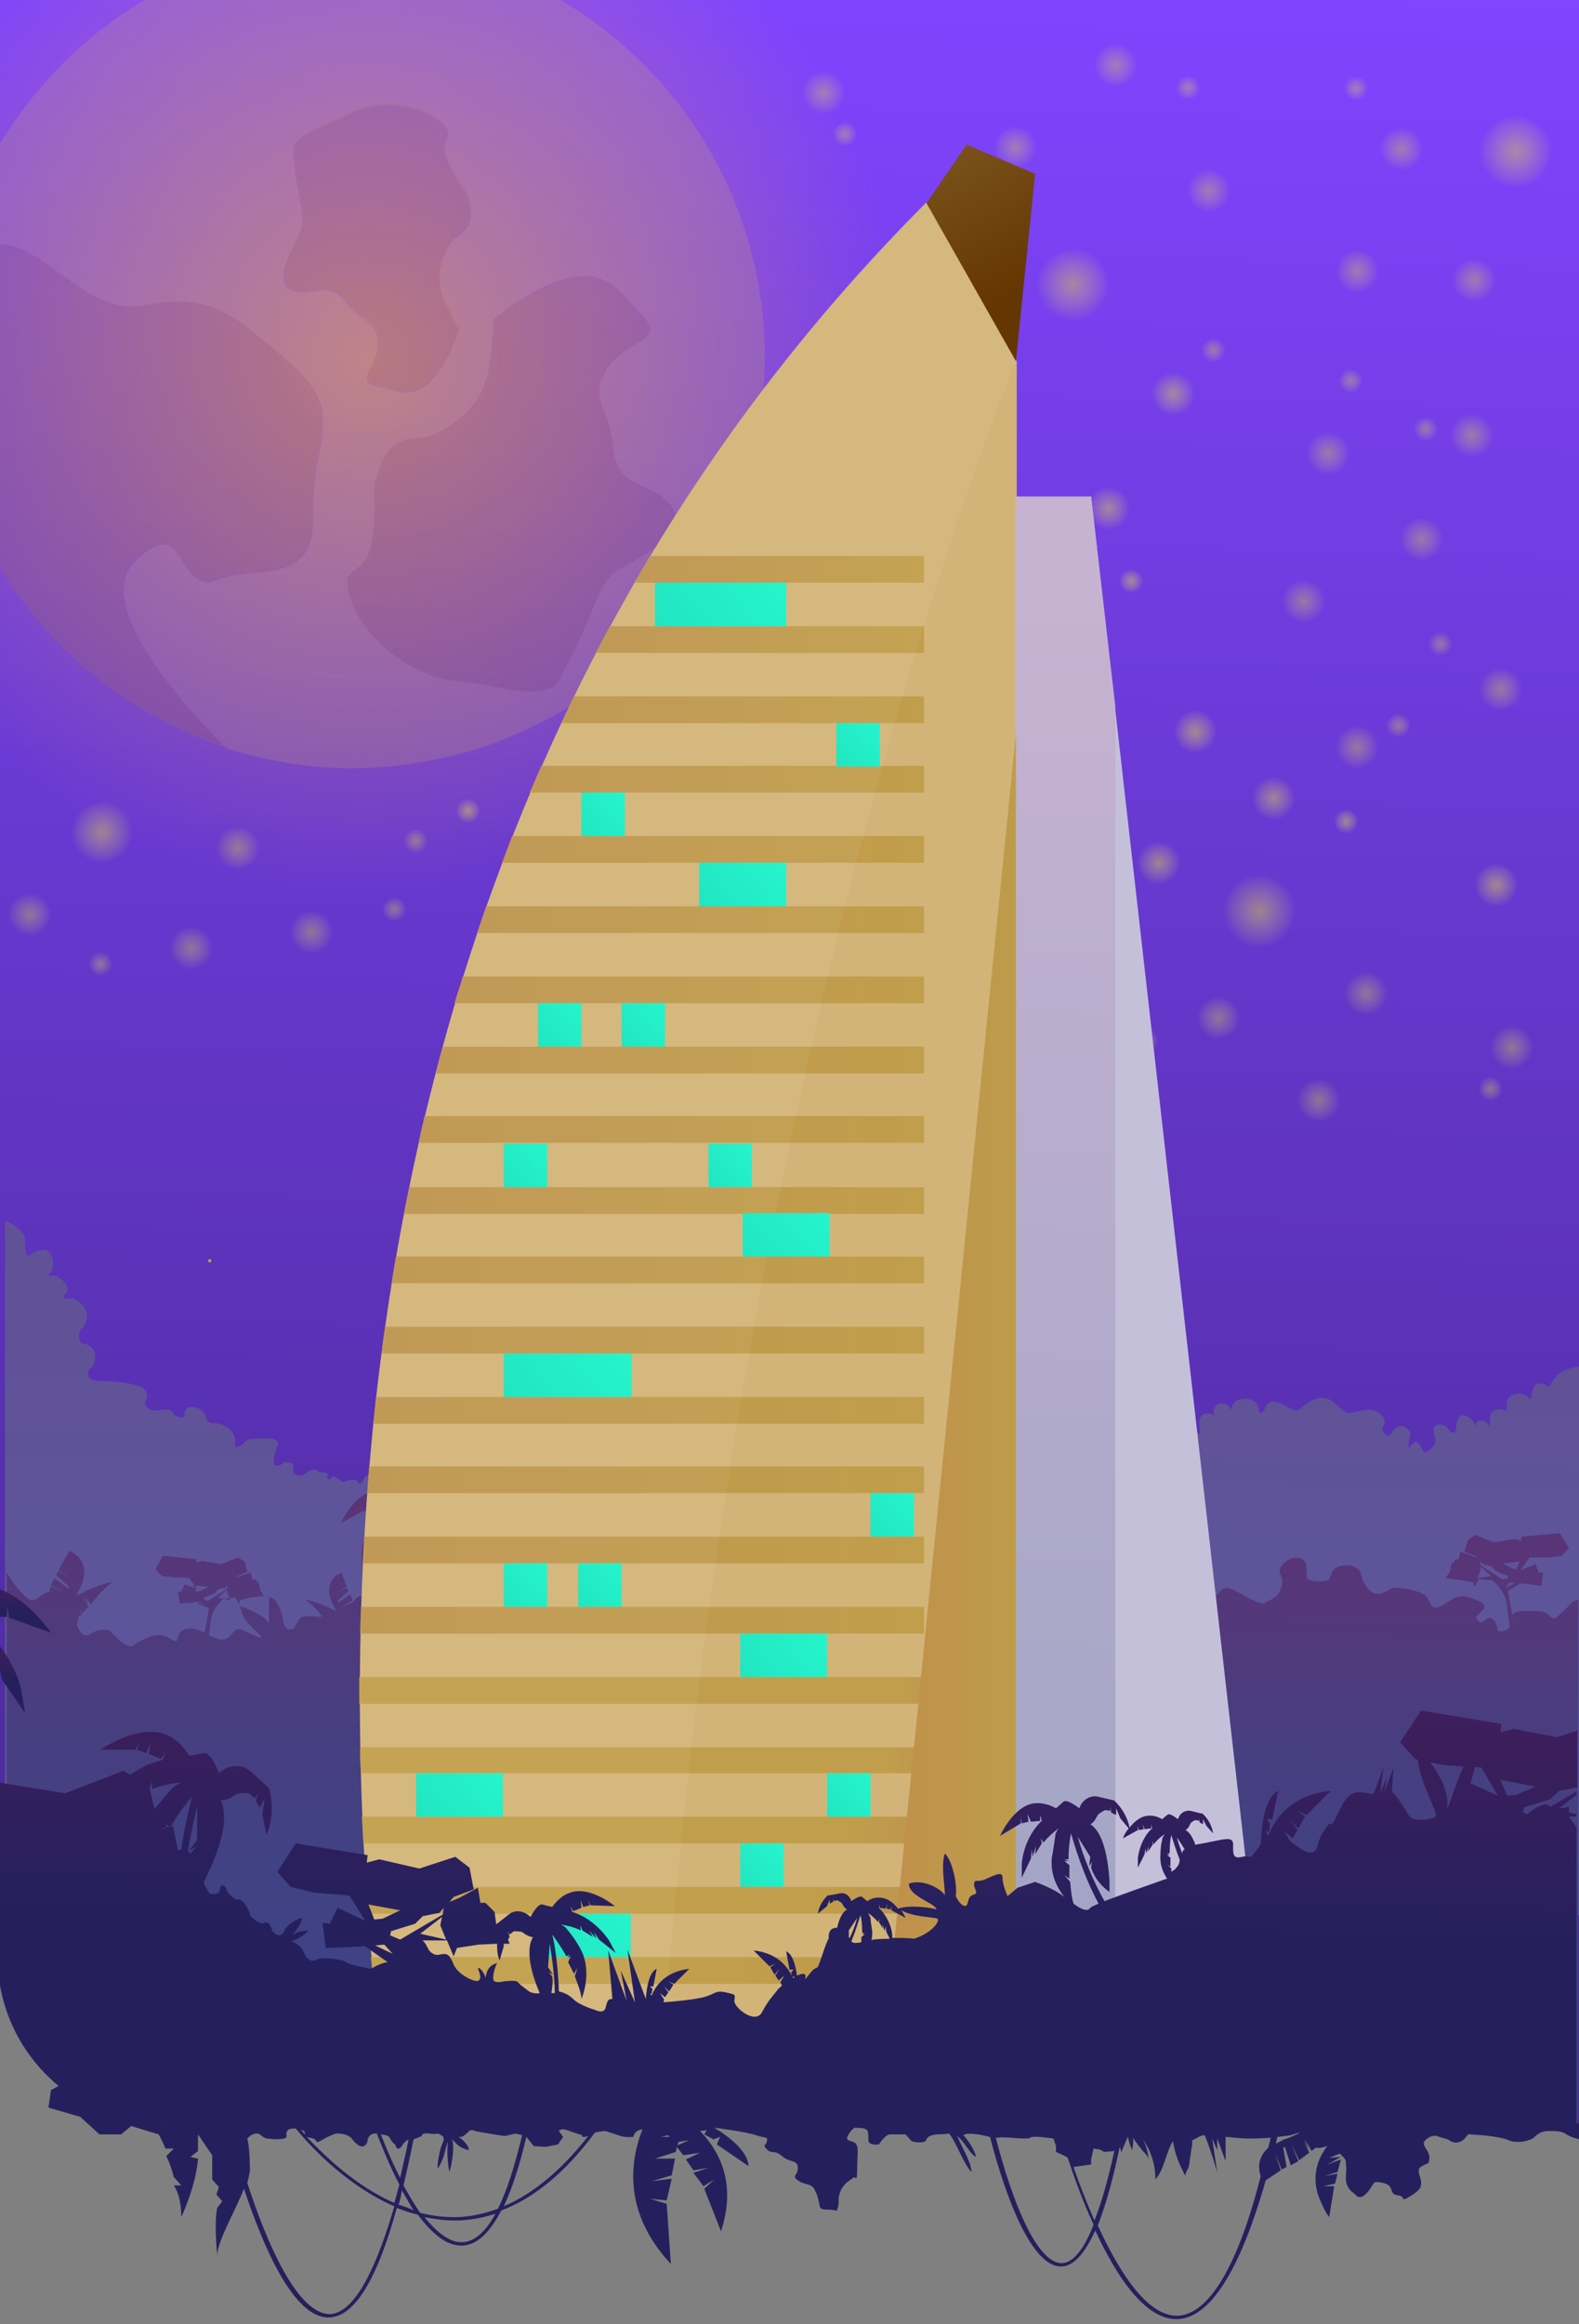 <svg width="189" height="278" viewBox="0 0 189 278" fill="none" xmlns="http://www.w3.org/2000/svg" xmlns:xlink="http://www.w3.org/1999/xlink"><rect x="0" y="0" width="189" height="278" fill="#808080" stroke="none"/><g clip-path="url(#clip0_10451_64605)"><path d="M0 0V234.2C0 245.3 9 254.3 20.1 254.3H189V0H0Z" fill="url(#paint0_linear_10451_64605)"></path><path d="M185.4 165.9C185.3 166 185 165.4 184.2 165.5C183.4 165.6 183.4 166.6 183.3 167.1C183.2 167.6 182.9 167.1 182.9 167.1C182.9 167.1 182.2 166.5 181.2 166.8C180.2 167.1 180.3 168.2 180.4 168.8C180.2 168.8 179.7 168.3 178.9 168.7C178.1 169.1 178.4 170.1 178.3 170.8C178.3 170.8 178.1 170 177.4 169.9C176.7 169.9 176.7 170.2 176.5 170.7C176.6 170.2 176.1 169.5 175.3 169.3C174.5 169.1 174.3 170.3 174.3 170.9C174.2 171.5 174 171.4 173.7 171.3C173.4 171.2 173.4 170.4 172.3 170.4C171.2 170.4 171.7 171.6 171.8 172.3C171.9 173 170.9 173.6 170.6 173.7C170.3 173.8 170 172.6 169.6 172.5C169.2 172.4 169 172.8 168.7 173.1C168.4 173.4 168.7 172.1 168.8 171.7C168.9 171.3 168.4 170.6 167.7 170.6C167 170.6 166.7 171.3 166.4 171.6C166.2 171.9 165.3 171.5 165.5 170.7C166 169.9 165.6 169.4 164.9 168.9C164.2 168.4 162.9 168.7 161.8 169C160.8 169.3 160.1 167.8 159.1 167.4C158.1 166.9 156.9 167.5 156.4 167.9C155.9 168.2 155.7 168.5 155.3 168.7C154.9 168.9 153.7 167.9 152.8 167.7C151.9 167.5 151.5 168.1 151.4 168.5C151.3 168.8 151.1 169.2 150.7 168.9C150.7 168.4 150.7 167.6 149.3 167.3C148 167.3 147.6 167.7 147.3 168.7C147.2 167.9 146.4 167.8 145.9 167.9C145.4 168 145.1 168.8 145.4 169.4C145 169 144.1 168.8 143.7 169.5C143.3 170.3 143.7 170.8 143.7 171.5C143 171.2 141.3 170.5 140.7 171.6C140.1 172.7 140.7 173.5 140.2 174.6C139.7 175.7 139.2 175.1 138.9 174.8C138.6 174.5 138.5 174.6 137.9 174.6C137.3 174.6 137 175 137 175C137 175 137 175.3 136.9 175.7C136.8 176.1 136.7 175.8 136.4 175.6C136 175.5 136.3 175.1 135.8 174.9C135.3 174.7 135.5 175.2 135.4 175.8C135.3 176.4 135.5 176.4 135.3 176.7C135.2 177 134.9 177 134.4 177.1C133.9 177.2 133.5 176.5 133.5 176.5C133.5 176.5 133 176.1 132.3 176.1C131.6 176.1 131.8 176.6 131.5 177.2C131.2 177.8 131.1 177.4 130.8 177.2C130.4 177 130.5 177 129.8 176.9C129.1 176.8 129.1 177.2 128.6 177.9C128.1 178.6 128.3 178.2 127.8 178.2C127.3 178.2 126.5 177.8 126 177.6C125.5 177.4 125.4 176.9 124.7 177.1C124 177.3 123.9 177.7 124 178.1C124 178.5 123.3 178.9 123.2 179C123.1 179.1 122.9 178.6 122.2 178.5C121.5 178.4 121.6 178.7 121.5 179C121.4 179.3 121.4 179.5 121.2 179.5C120.9 179.6 120.9 179.3 120.4 179.2C119.9 179.1 119.6 179.7 119.4 179.8C119.1 179.8 119.1 179.3 119 179C118.9 178.7 118.4 178.9 118.1 179C117.8 179.1 118.4 179.6 118.4 179.8C118.4 180 118.2 180.2 117.5 180C116.8 179.8 116.7 180.1 116 180.5C115.3 180.9 115.6 181.1 114.7 181.2C113.8 181.3 113.4 180.8 113.2 180.8C113.1 180.7 113 180.4 113.2 180.2C113.4 180 113.2 179.8 113 179.6C112.8 179.4 113.3 179 113.5 178.5C113.7 178 113.4 177.9 113 178.1C112.6 178.2 112.8 178.5 112.2 178.8C111.6 179.1 112.2 178.4 112.4 177.9C112.6 177.4 112.1 177.3 111.5 177.5C110.9 177.7 110.8 178.4 110.4 178.6C110 178.9 110 178.4 110.1 178.1C110.3 177.8 110.1 177.5 110.1 177.5C110.1 177.5 109.9 177.5 109.6 177.4C109.3 177.3 109.6 177.1 109.9 176.6C110.2 176.1 109.9 175.9 109.6 175.4C109.3 174.8 108.8 175 108.8 175C108.8 175 108.6 174.6 109 174.2C109.3 173.8 109 173.4 108.7 172.8C108.4 172.2 108.4 172.7 107.5 172.6C106.6 172.5 106.9 172.3 106.3 172.2C105.7 172.1 105.2 172 104.5 172.2C103.8 172.4 104 172.5 103.5 172.6C103 172.7 101.9 171.9 101.4 171.8C100.9 171.7 101.2 171.8 101 171.9C100.8 172 100.7 171.5 100.7 171.5C100.7 171.5 100.2 171.3 99.9 171.4C99.6 171.5 99.8 171.5 99.7 171.8C99.6 172.1 99.3 171.8 99.1 171.9C98.9 172 99 172.1 99.2 172.3C99.4 172.5 99.7 172.5 99.6 172.7C99.5 172.9 99.2 172.7 98.9 172.7C98.6 172.7 98.4 173.3 98.3 173.3C98.2 173.4 98 173.5 97.6 173.3C97.2 173.1 96.9 173.2 96.6 173.2C96.3 173.3 96.3 173.6 96.2 174C96.1 174.4 95.8 174.4 95.6 174.4C95.4 174.4 94.7 173.7 93.6 173.4C92.5 173.1 91.2 173.7 91.2 173.7C91.2 173.7 90.4 174.5 89.9 174.8C89.4 175.1 88.8 174.8 87.8 174.6C86.8 174.4 85.7 175.6 85.7 175.6L84.5 177.6C84.5 177.6 83.9 177.7 81.7 177.9C79.5 178.1 79.9 178.5 78.9 179.1C77.8 179.8 77.6 179.2 76.8 179.1C76 179 75 176.1 75.1 175.6C75.2 175.1 75.4 175 75.4 174.3C75.4 173.6 74.9 173.4 74.4 173C73.9 172.6 73.7 172.6 73.3 172.1C72.9 171.6 73.6 171.1 73.7 171.1C73.8 171.1 74 170.9 74.1 170.5C74.2 170.1 73.9 170.3 73.7 170.2C73.5 170.1 73.9 169.7 74.1 169.7C74.4 169.6 74.5 169.5 74.4 169.1C74.3 168.7 74.1 168.8 73.9 168.7C73.7 168.6 74 168.4 74.2 168.3C74.4 168.2 74.6 167.9 74.5 167.1C74.4 166.3 73.3 165.7 73 165.9C72.7 166.1 72.4 165.8 72.2 165.5C72 165.2 71.7 165 71.3 165.2C70.9 165.4 71.3 165.2 71.1 165.6C70.9 166 70.9 165.5 70.5 165.1C70.2 164.7 70 164.6 69.4 164.6C68.8 164.6 68.3 165.2 68 166.1C67.7 167 67.2 166.5 66.4 166.7C65.6 166.9 65 167.4 64.3 169C63.6 170.6 63.4 169.6 62.5 169.9C61.6 170.3 61.7 170.5 61 172C60.2 173.4 60.2 172.4 58.9 172.8C57.5 173.2 58 173.6 57 174.6C56.1 175.5 54.7 173.2 54.2 173.4C53.7 173.6 54.1 173.3 54 173C53.9 172.6 54.3 172.5 54.2 172.1C54.1 171.7 54 172 53.9 172C53.8 172 53.8 171.9 53.9 171.8C54 171.7 54.1 171.5 53.9 171.3C53.7 171.1 53.5 171.2 53.4 171.3C53.3 171.4 53.2 171.4 53.1 171.4C53 171.4 53.2 170.9 53.1 170.8C53 170.7 52.9 170.4 52.6 170.3C52.3 170.2 52.4 170.1 52.4 169.9C52.4 169.7 52.6 169.5 52.5 169.1C52.1 168.4 51.2 168.3 50.8 168.4C50.4 168.5 50.7 168.6 50.4 168.9C50.1 169.2 49.7 168.7 49.5 168.5C49.2 168.3 48.6 168.9 48.3 169C48 169.1 48.2 169.1 47.9 170C47.6 170.9 47.3 171 47.1 171.1C46.9 171.3 46.8 172.1 46.8 172.3C46.8 172.6 46 173.1 45.6 173.4C45.2 173.6 45.4 174.1 45.3 174.5C45.2 174.9 45 174.7 44.7 175C44.4 175.4 44.8 175.3 44.7 175.8C44.6 176.3 44.4 176.2 43.9 176.5C43.4 176.8 43.5 177.2 43.2 177.4C42.9 177.6 42.9 177.4 42.8 177.2C42.7 177 42.4 177 42.2 177C42 177 41.4 177.1 41.3 177.2C41.2 177.3 41.1 177.3 40.9 177.2C40.7 177.1 40.7 177 40.2 176.7C39.7 176.4 39.7 176.8 39.5 176.9C39.3 177 39.1 176.8 39.2 176.5C39.3 176.2 38.8 176.1 38.5 176.1C38.2 176.1 38.3 176.1 38.1 176C37.9 175.9 38 175.8 37.8 175.8C37.6 175.8 37.2 175.7 36.6 176.2C36.1 176.7 35.4 176.4 35.4 176.4C35.4 176.4 35 176.2 35.1 175.6C35.2 175 34.8 174.9 34.2 174.9C33.6 174.9 34.1 175.1 33.3 175.3C32.5 175.5 32.7 174.3 33.2 173C33.7 171.7 31.2 172.1 30.2 172.1C29.2 172.1 29.4 172.8 28.5 173C27.6 173.2 28.5 173 28 171.7C27.5 170.4 25.7 170.2 25.7 170.2C25.5 170.4 24.7 170 24.7 169.7C24.7 169.4 24.4 168.5 23.2 168.3C22 168.1 22.1 169.2 22.1 169.4C22.1 169.6 21 169.6 20.7 169C20.4 168.4 19.5 168.6 19 168.7C18.5 168.8 17.5 168.6 17.4 168C17.2 167.4 18 167.1 17.4 166.3C16.8 165.5 14 165.2 12 165.2C10 165.2 10.6 163.9 10.7 163.8C10.8 163.7 11.4 163.3 11.4 162.2C11.4 161.1 10.3 160.7 9.9 160.7C9.5 160.7 9.1 159.4 9.9 158.8C11.5 156.5 8.8 155.2 8.5 155.3C8.2 155.4 7.1 155.4 7.8 154.8C8.8 154 7.1 152.7 6.6 152.6C6.2 152.5 5.5 152.8 6 152.2C6.6 151.6 6.5 150 5.6 149.6C4.7 149.2 3.5 150.2 3.5 150.2C3.5 150.2 2.9 150.4 3 148.5C3.1 147.4 1.8 146.5 0.6 146V229.1H189C189 229.1 189 165.8 189 163.5C186.1 163.7 185.6 165.8 185.4 165.9Z" fill="url(#paint1_linear_10451_64605)"></path><path d="M186.6 193.2C185.9 193.9 185.8 193.5 185.3 193.1C184.8 192.7 184.3 192.7 182.7 192.7C181.7 192.7 181.2 192.8 181 193.2L180.5 190.3L182 189.4L183 189.5L184.5 189.7L184.7 188.1H184.2L183.8 187.1L182 187.8L183.1 186.3H183.2H185.3L186.9 186.1L187.8 185.2L186.7 183.4L182.1 183.8V184.3L181.3 184.1L178.8 184.5L176.6 183.6L175.7 184.2L175.3 185.6L176.5 186.1L176.8 186.4L176.2 186.1L174.8 185.6L174.6 186.5H174.3L173.7 187.1L173.6 187.9L173 188.8L174.9 189L176.3 189.3L176.5 189.8L177 188.9L178.6 189C179.4 189.7 180 190.5 180.3 191.5L180.7 194.6C180.3 195.3 179.3 195.1 179.3 195.1C179.3 195.1 179.2 194.2 178.8 193.8C178.4 193.4 178.1 193.5 177.6 193.9C177.1 194.3 176.8 193.7 176.7 193.5C176.6 193.3 177.2 193 177.6 192.4C178 191.8 176.9 191.4 175.6 191C174.3 190.7 173.6 191.5 172.5 192.1C171.4 192.7 171.2 191.7 170.9 191.2C170.6 190.7 169.9 190.3 168 190C166.1 189.7 166.7 190.2 165.3 190.6C163.9 191 163 189 162.9 188.3C162.8 187.6 161.7 187 160.5 187.3C159.3 187.6 159.4 188.4 159.1 188.9C158.8 189.3 157 189.2 156.6 188.9C156.1 188.6 156.7 187.4 156.1 186.7C155.5 186 154.1 186.3 153.4 187.3C152.7 188.3 153.8 188.4 153.4 189.8C153 191.2 152 191.3 151.5 191.7C151 192.1 149.4 191.1 147.9 190.3C146.4 189.5 146.3 190.1 145.4 191.1C144.4 192 145.2 191.9 144.4 192.3C143.5 192.7 143.7 191 142.2 190.7C142 190.7 141.9 190.6 141.8 190.6C141.5 189.9 141.1 189.6 140.8 189.4C141 189.3 141.3 189 141.5 188.5C141.6 188.3 142.2 188.1 142.2 188.1L142.7 188.2V187.8L142.8 188.3L143.3 188.5V187.9L143.7 188.8L144.6 189.8C144.3 188.2 143.2 187.2 143.2 187.2C143.2 187.2 143.1 187.2 143 187.2L141.7 186.9C141 186.7 140.3 187.2 140 188C139.7 187.8 138.9 187.1 138.5 187.4C137.8 188 137.8 188 137.8 188C137.2 187.7 136.6 187.5 135.8 187.6C133.9 187.8 132.7 190.6 132.7 190.6L134.6 189.5V188.9L134.7 189.4L135.3 189.3L135.2 188.6L135.5 189.3L136.3 189.2V188.7L136.4 189.2C135.6 190 135 191.1 134.7 192.4C134.5 192.5 134.3 192.6 134.2 192.8C133.8 193.5 134.3 193.8 134.1 194.4C133.9 195 133.4 194.8 132.7 195.1C132 195.4 132.3 196 131.2 196.8C130.1 197.7 128.6 196.1 127.6 195.9C127.8 195.6 128.4 193 128.4 193C128.4 193 127.6 194.2 127.1 195.7C127.2 195.1 126.7 191 126.3 190.1C126.3 190.1 126.1 194.1 126.5 195.6C126.2 194.9 124.5 192.8 122.4 191.9C122.9 193.3 125.7 194.8 125.9 196C126.1 197.2 124 197.1 123.5 197C123 196.9 121.9 196.5 120.1 197.1C118.3 197.7 119.3 199.5 120 200.1C120.6 200.7 119.2 200.9 116.8 200.8C115.9 200.9 115.4 201.6 115 202.4C114.1 201.5 113 200.7 112.2 200.9L114.1 202.6L114.5 202.3L114.4 202.7L114.7 203C114.7 203 114.7 203.1 114.6 203.1C113.1 202.3 110.9 202 108.4 203.5L111.4 203.9L111.8 203.1L111.6 203.9L112.6 204.4L112.7 203.4L112.8 204.4L113.6 204.7L113.8 203.7L113.9 204.8C113.8 204.9 113.8 205 113.7 205.1C112.9 206.6 110.4 205.7 107.8 205C105.2 204.4 105.7 206.6 105.7 207C105.7 207.4 105.9 208.4 103.9 208.3C101.9 208.2 103 210.9 103.2 211.6C103.4 212.3 102 212.3 100.6 212.1C99.2 211.9 99.7 213 97.8 214.4C95.9 215.8 95.5 215.5 94.8 215.5C94 215.6 93.2 218 92.9 218.6C92.6 219.2 90.6 217.9 91.3 216.3C92 214.7 90.2 213.9 89 212.8C87.9 211.7 85.9 211.6 85.9 211.6C85.9 211.6 84.1 211.5 83.6 211.2C83.3 211 82.3 210.8 81.4 210.7C81.7 210.2 82.1 209.8 82.5 209.4L84.1 209.3L84.6 210.2L84.8 209.7L86.2 209.4L88.1 209.2L87.5 208.3L87.4 207.5L86.8 206.9H86.5L86.3 206L84.9 206.5L84.3 206.8L84.6 206.5L85.8 206L85.5 204.6L84.6 204L82.4 204.9L79.9 204.5L79.1 204.7V204.2L74.6 203.8C73.3 203 71.1 202.6 70.7 201.2C70.4 200 68.2 198.5 66.5 197.5L67.1 197.1L67 195.6L67.5 196.8L68.5 196.2L68.4 194.8L68.7 196.1L70 195.2L69.5 194.2L70.3 195.1L74.2 193.8C70 192.2 67 193.6 65.2 195.2V194.6L65.5 194.8L66 194L65.8 193.4L66.4 193.7L68.5 191C67.3 191 66.1 192.2 65.1 193.7C65.1 192.8 64.3 192 64.3 192C64.3 192 63.7 191.7 62.8 191.6C61.9 191.5 62.3 190.8 61.6 190.1C60.9 189.4 59.1 189.5 59.1 189.5C59.1 189.5 58.7 189.8 58.3 189.9C57.9 190 57.3 189.6 57.5 189.2C57.7 188.8 56.5 188.2 56.5 188.2C56.5 188.2 55 188.3 54.7 189.1C54.4 189.9 54.7 189.5 54.1 189.9C53.5 190.3 53.8 189.5 52.5 189C51.3 186.8 50.5 184.5 49.8 182.3L51.3 184.7L51.2 185.5V185.8L51.5 185.3L51.4 186C51.9 187.8 53.6 188.9 53.6 188.9V187.6C53.3 182.9 52.1 181.4 51.3 180.9C51.6 180.8 51.9 180.4 52.2 179.8C52.3 179.6 53 179.2 53 179.2L53.6 179.3V178.8L53.7 179.5L54.3 179.8V179L54.8 180.2L56 181.5C55.7 179.4 54.2 178.1 54.2 178.1C54.2 178.1 54.1 178 54 178L52.3 177.6C51.4 177.4 50.5 178 50.1 179C49.7 178.7 48.6 177.9 48.2 178.2C47.3 179 47.3 179 47.3 179C46.6 178.6 45.7 178.3 44.8 178.4C42.3 178.7 40.8 182.2 40.8 182.2L43.3 180.8V180.1L43.4 180.8L44.2 180.6L44.1 179.7L44.4 180.6L45.5 180.5V179.8L45.7 180.5C44.5 181.7 43.5 183.6 43.3 185.5V187.2L44.4 184.9L44.5 183.8L44.6 184.7L45 183.4L44.9 184.4L45.7 183.2L45.6 182.6L45.9 183.1C45.9 183.1 46.5 182.3 47.7 181.4C47.5 181.7 47.3 182 47.3 182.3C47.2 182.9 47.1 183.7 47 184.7C46.7 188.1 49.5 190.4 49.5 190.4C49.2 189.7 49 187.7 49 187.7L48.3 186.9L48.9 187.3V186L48.4 185.5H48.9L48.4 185.3H48.9C48.9 183.7 49.1 182.7 49.2 182.2C49.5 183.4 50.4 186.2 51.8 189.1C51.2 189.2 51.2 189.9 50.4 190.9C49.4 192.3 50.3 191.9 49.9 192.4C49.5 192.9 48.7 192.2 48.7 192.2C48.7 192.2 46.2 190.6 44.2 190.7C43 190.8 42.6 191.1 42.3 191.6L40.8 192.3L42.2 191.4L41.9 190.7L40.5 191.7L40.4 191.5L41.7 190.3L41.5 189.9L40.1 190.7L41.5 189.8L40.9 188.1C40.1 188.4 38.5 189.6 40 192.2C40.1 192.4 40.2 192.6 40.3 192.8C38.5 191.7 36.5 191.3 36.5 191.3C37.5 192 38.3 193 38.6 193.4C38.1 193.4 37.5 193.3 37 193.3C35.7 193.3 35.9 193.7 35.4 194.4C34.9 195.2 35 194.8 34.7 194.9C34.4 195.1 34 194.4 33.9 194.1C33.9 192.8 32.9 190.8 32.2 191.1C32.2 192 32.2 192.8 32.2 194.2C31.5 193.2 30.5 192.8 28.8 192.1C28.8 194 31.3 195.5 31.3 195.8C31.3 196.1 30.4 195.6 29.1 195C27.8 194.4 28 195.9 26.8 196.1C26.3 196.2 25.7 195.9 25 195.6L25.3 193.4C25.6 192.5 26.1 191.8 26.8 191.2L28.2 191.1L28.6 191.9L28.7 191.4L29.9 191.1L31.6 190.9L31.1 190.1L31 189.4L30.5 188.9H30.2L30 188.1L28.8 188.5L28.3 188.8L28.5 188.5L29.6 188L29.3 186.8L28.5 186.3L26.5 187.1L24.2 186.7L23.5 186.9V186.5L19.5 186.1L18.6 187.7L19.4 188.5L20.8 188.7H22.6L23.6 190.1L22.1 189.5L21.7 190.4H21.3L21.5 191.8L22.8 191.7L23.7 191.6L25 192.4L24.5 195.3C23.9 195 23.3 194.8 22.7 194.8C21.1 194.8 21.4 196.2 21.1 196.3C20.7 196.4 20.4 195.8 19.4 195.6C18.4 195.4 16.6 196.3 16 196.8C15.3 197.3 13.9 195.9 13.4 195.3C12.9 194.7 11.6 194.9 10.7 195.5C9.8 196.1 9.2 194.4 9.2 194.4C9.2 194.4 9.3 194 9.4 193.4L9.8 193.1L9.5 192.7V192.6L9.8 193L10.6 192.2L9.9 191.1L10.7 192L10.1 191L10.9 191.9C10.9 191.9 12.1 190.2 13.5 189.2C13.5 189.2 11.4 189.6 9.3 190.8C9.3 190.7 9.2 190.7 9.2 190.7C9.3 190.6 9.3 190.5 9.4 190.3C11.1 187.2 9.2 185.9 8.3 185.5L7 187.8L8.6 188.9L7 187.9L6.7 188.4L8.3 189.8L8.2 190L6.5 188.8L6.1 189.6L7.3 190.3H7.2L6.1 189.7L5.9 190.4C5.4 190.5 5 190.8 4.7 191C3.8 191.9 3.1 191 3.1 191C3.1 191 2 190.1 0.8 188.1V234C0.8 245.1 9.8 254.1 20.9 254.1H188.9V191.4C188.9 191.4 188.9 191.4 188.4 191.5C187.9 191.9 187.3 192.6 186.6 193.2ZM181.9 186.8L181.5 187.7L181 187.6L179.9 187L181.9 186.8ZM176.8 188.8L177.2 187.9V187.4L178.5 188.5L176.8 188.8ZM179.8 188.9L177.2 187.2V186.8L177.5 187.1L178.6 187.4L179 187.9L180.5 188.5V188.8L179.8 188.9ZM180.7 189.3L181.3 189.4L180.2 189.9L180.7 189.3ZM48.9 180.8C48.9 180.7 48.9 180.7 48.9 180.8C48.9 180.7 48.9 180.7 48.9 180.8ZM26.1 191.1L27.2 190.1V190.6L27.6 191.4L26.1 191.1ZM26.1 190.1L27 189.9L27.2 189.6V190L24.9 191.5L24.4 191.3V191.1L25.7 190.6L26.1 190.1ZM23.1 189.6L24.9 189.8L24 190.3L23.5 190.4L23.1 189.6ZM23.6 191.8L24.1 191.7L24.6 192.2L23.6 191.8ZM38.2 193.5L38.7 192.9L38.3 193.5C38.3 193.5 38.3 193.5 38.2 193.5ZM38.5 193.5L38.9 193L38.5 193.5ZM65.2 197.1L65.1 196.5L65.4 197.2C65.3 197.2 65.2 197.2 65.2 197.1ZM81.9 209L83.2 207.9V208.4L83.6 209.3L81.9 209ZM80.5 207.5L79.4 208.1L78.9 208.2L78.5 207.3L80.5 207.5ZM74.3 206.6H74.5C74.3 206.6 74.2 206.6 74.3 206.6ZM77.3 206.7H77.4L78.5 208.2L77.6 207.9C77.4 207.6 77.1 207.3 76.6 207C76.3 206.8 75.9 206.7 75.6 206.6L77.3 206.7ZM79.7 210.8C78.8 211 77.6 211 77 211.2C76.7 211.3 76.5 210.7 76.5 210.2L77.5 210.1L78.5 210L79.9 210.8C79.8 210.8 79.8 210.8 79.7 210.8ZM79.1 209.8L79.7 209.7L80.3 210.3L79.1 209.8ZM80 209.2V208.9L81.5 208.3L81.9 207.8L83 207.5L83.3 207.2V207.6L80.7 209.3L80 209.2ZM137.1 190.5C137 191 136.9 191.6 136.8 192.4C136.8 192.5 136.8 192.5 136.8 192.6C136.5 192.6 135.1 192.8 134.9 192.6L134.8 192.5L134.9 191.8L135 192.5L135.3 191.5L135.2 192.3L135.8 191.3L135.7 190.8L135.9 191.2C135.9 191.2 136.4 190.6 137.3 189.9C137.3 189.9 137.2 190.2 137.1 190.5ZM139 189C139 189.1 139 189.1 139 189V189ZM138.3 192.4C138.3 191.3 138.4 190.6 138.5 190.2C138.6 190.6 138.9 191.4 139.2 192.3C138.9 192.4 138.6 192.4 138.3 192.4ZM139.7 192.2C139.5 191.6 139.3 191.1 139.1 190.5L140 192.1C139.9 192.1 139.8 192.2 139.7 192.2Z" fill="url(#paint2_linear_10451_64605)"></path><path opacity="0.5" d="M114.9 0H0V111.9H114.9V0Z" fill="url(#paint3_radial_10451_64605)"></path><g opacity="0.4"><path opacity="0.4" d="M17 36.6C25.2 35 27.5 37.2 34.7 43.4C41.8 49.5 37.2 52.7 37.5 61.5C37.8 70.3 30.7 67.5 25.9 69.4C21.1 71.2 22.4 60.9 16.1 67.2C10.8 72.5 23 85.5 27.1 89.5C33.9 91.7 41.3 92.5 48.9 91.4C75.9 87.7 94.7 62.9 91.1 36C88.9 20.3 79.7 7.4 67.1 0H17.3C10.2 4.2 4.2 10.2 0 17.2V29.3C5 28.9 10.5 37.8 17 36.6ZM59.1 38.2C59.1 38.2 63.9 34 68.4 33.2C72.9 32.4 74.2 34.9 77 37.9C79.8 40.9 74.8 40.6 72.6 44.2C70.4 47.9 72.9 48.5 73.4 53.5C73.9 58.6 77.4 57.4 80 60.1C82.6 62.8 78.6 65.6 75.7 67.2C72.8 68.8 72.5 68.8 70.4 74.1C68.2 79.3 68.6 77.9 67.1 81.1C65.6 84.3 58.8 81.7 55.2 81.5C50.2 81.3 43.9 77.1 42.1 71.9C40.2 66.7 43.9 69.9 44.6 64.3C45.3 58.7 44.1 59 45.7 55.3C47.3 51.6 49.8 52.8 51.6 52.1C53.4 51.4 57.7 49.1 58.5 44.1C59.2 39.1 59.1 38.2 59.1 38.2ZM35.8 23.4C35.1 19.7 35.4 20.6 35.1 18.3C34.8 16 39.6 15 41.6 13.8C44.5 12.1 49.5 12.2 52.4 14.4C55.3 16.6 52.1 16.2 53.7 19.6C55.3 23 55.9 22.4 56.3 25C56.7 27.6 54.9 27.9 54.1 28.9C53.3 29.9 51.8 32.8 53.1 35.9C54.4 39 54.9 39.5 54.9 39.5C54.9 39.5 53.7 43.6 51.5 45.7C49.3 47.8 47.7 46.8 45 46.2C42.3 45.6 45.3 43.9 45.2 41.1C45.1 38.3 43.5 38.8 41.4 36.2C39.3 33.5 37.7 35.5 35.3 34.9C32.9 34.3 34.1 31.3 35.2 29.4C36.3 27.2 36.5 27.1 35.8 23.4Z" fill="#E0C551"></path><path opacity="0.4" d="M27 89.4C23 85.4 10.7 72.4 16 67.1C22.3 60.8 21 71.2 25.8 69.3C30.6 67.5 37.8 70.2 37.4 61.4C37 52.6 41.7 49.4 34.6 43.3C27.5 37.2 25.1 35 16.9 36.5C10.5 37.8 5 28.9 0 29.3V67.9C6.1 78 15.8 85.7 27 89.4Z" fill="#AF8419"></path><path opacity="0.4" d="M35.4 34.7C37.8 35.3 39.4 33.4 41.5 36C43.6 38.6 45.2 38.1 45.3 40.9C45.4 43.7 42.4 45.4 45.1 46C47.8 46.6 49.4 47.7 51.6 45.5C53.8 43.4 55 39.3 55 39.3C55 39.3 54.6 38.8 53.2 35.7C51.8 32.6 53.4 29.8 54.2 28.7C55 27.6 56.8 27.4 56.4 24.8C56 22.2 55.3 22.8 53.7 19.4C52.1 16 55.3 16.4 52.4 14.2C49.5 12 44.5 11.9 41.6 13.6C39.6 14.8 34.8 15.8 35.1 18.1C35.4 20.4 35.1 19.5 35.8 23.2C36.5 26.9 36.3 27 35.3 29C34.2 31.1 33 34.1 35.4 34.7Z" fill="#AF8419"></path><path opacity="0.4" d="M51.6 52.2C49.8 52.9 47.3 51.7 45.7 55.4C44.1 59.1 45.4 58.8 44.6 64.4C43.8 70 40.2 66.9 42.1 72C44 77.2 50.2 81.3 55.2 81.6C58.7 81.8 65.6 84.3 67.1 81.2C68.6 78.1 68.2 79.4 70.4 74.2C72.6 69 72.8 68.9 75.7 67.3C78.6 65.7 82.5 63 80 60.2C77.4 57.4 73.9 58.6 73.4 53.6C72.9 48.5 70.4 47.9 72.6 44.3C74.8 40.6 79.9 41 77 38C74.2 35 72.9 32.4 68.4 33.3C63.9 34.2 59.1 38.3 59.1 38.3C59.1 38.3 59.2 39.2 58.5 44.3C57.7 49.2 53.4 51.4 51.6 52.2Z" fill="#AF8419"></path></g><path opacity="0.45" d="M179.1 108.6C180.646 108.6 181.9 107.346 181.9 105.8C181.9 104.254 180.646 103 179.1 103C177.553 103 176.3 104.254 176.3 105.8C176.3 107.346 177.553 108.6 179.1 108.6Z" fill="url(#paint4_radial_10451_64605)"></path><path opacity="0.43" d="M150.7 113.6C153.296 113.6 155.4 111.496 155.4 108.9C155.4 106.304 153.296 104.2 150.7 104.2C148.104 104.2 146 106.304 146 108.9C146 111.496 148.104 113.6 150.7 113.6Z" fill="url(#paint5_radial_10451_64605)"></path><path opacity="0.43" d="M12.2 103.5C14.409 103.5 16.2 101.709 16.2 99.5C16.2 97.291 14.409 95.5 12.2 95.5C9.991 95.5 8.2 97.291 8.2 99.5C8.2 101.709 9.991 103.5 12.2 103.5Z" fill="url(#paint6_radial_10451_64605)"></path><path opacity="0.43" d="M138.7 106C140.247 106 141.5 104.746 141.5 103.2C141.5 101.654 140.247 100.4 138.7 100.4C137.154 100.4 135.9 101.654 135.9 103.2C135.9 104.746 137.154 106 138.7 106Z" fill="url(#paint7_radial_10451_64605)"></path><path opacity="0.45" d="M161.1 99.9C161.984 99.9 162.7 99.184 162.7 98.3C162.7 97.416 161.984 96.7 161.1 96.7C160.216 96.7 159.5 97.416 159.5 98.3C159.5 99.184 160.216 99.9 161.1 99.9Z" fill="url(#paint8_radial_10451_64605)"></path><path opacity="0.45" d="M56 98.6C56.884 98.6 57.6 97.884 57.6 97C57.6 96.116 56.884 95.4 56 95.4C55.117 95.4 54.4 96.116 54.4 97C54.4 97.884 55.117 98.6 56 98.6Z" fill="url(#paint9_radial_10451_64605)"></path><path opacity="0.43" d="M152.4 98.3C153.946 98.3 155.2 97.046 155.2 95.5C155.2 93.954 153.946 92.7 152.4 92.7C150.853 92.7 149.6 93.954 149.6 95.5C149.6 97.046 150.853 98.3 152.4 98.3Z" fill="url(#paint10_radial_10451_64605)"></path><path opacity="0.35" d="M12 116.9C12.884 116.9 13.6 116.184 13.6 115.3C13.6 114.416 12.884 113.7 12 113.7C11.117 113.7 10.4 114.416 10.4 115.3C10.4 116.184 11.117 116.9 12 116.9Z" fill="url(#paint11_radial_10451_64605)"></path><path opacity="0.35" d="M3.5 112.2C5.047 112.2 6.3 110.946 6.3 109.4C6.3 107.854 5.047 106.6 3.5 106.6C1.954 106.6 0.7 107.854 0.7 109.4C0.7 110.946 1.954 112.2 3.5 112.2Z" fill="url(#paint12_radial_10451_64605)"></path><path opacity="0.35" d="M22.9 116.1C24.446 116.1 25.7 114.846 25.7 113.3C25.7 111.754 24.446 110.5 22.9 110.5C21.353 110.5 20.1 111.754 20.1 113.3C20.1 114.846 21.353 116.1 22.9 116.1Z" fill="url(#paint13_radial_10451_64605)"></path><path opacity="0.35" d="M47.2 110.3C48.083 110.3 48.8 109.584 48.8 108.7C48.8 107.816 48.083 107.1 47.2 107.1C46.316 107.1 45.6 107.816 45.6 108.7C45.6 109.584 46.316 110.3 47.2 110.3Z" fill="url(#paint14_radial_10451_64605)"></path><path opacity="0.35" d="M37.3 114.2C38.846 114.2 40.1 112.946 40.1 111.4C40.1 109.854 38.846 108.6 37.3 108.6C35.754 108.6 34.5 109.854 34.5 111.4C34.5 112.946 35.754 114.2 37.3 114.2Z" fill="url(#paint15_radial_10451_64605)"></path><path opacity="0.35" d="M101.1 17.6C101.984 17.6 102.7 16.884 102.7 16C102.7 15.116 101.984 14.4 101.1 14.4C100.216 14.4 99.5 15.116 99.5 16C99.5 16.884 100.216 17.6 101.1 17.6Z" fill="url(#paint16_radial_10451_64605)"></path><path opacity="0.35" d="M98.6 13.9C100.146 13.9 101.4 12.646 101.4 11.1C101.4 9.554 100.146 8.3 98.6 8.3C97.053 8.3 95.8 9.554 95.8 11.1C95.8 12.646 97.053 13.9 98.6 13.9Z" fill="url(#paint17_radial_10451_64605)"></path><path opacity="0.35" d="M121.5 20.4C123.047 20.4 124.3 19.146 124.3 17.6C124.3 16.054 123.047 14.8 121.5 14.8C119.954 14.8 118.7 16.054 118.7 17.6C118.7 19.146 119.954 20.4 121.5 20.4Z" fill="url(#paint18_radial_10451_64605)"></path><path opacity="0.35" d="M144.7 25.6C146.247 25.6 147.5 24.346 147.5 22.8C147.5 21.254 146.247 20 144.7 20C143.154 20 141.9 21.254 141.9 22.8C141.9 24.346 143.154 25.6 144.7 25.6Z" fill="url(#paint19_radial_10451_64605)"></path><path opacity="0.35" d="M142.2 12C143.083 12 143.8 11.284 143.8 10.4C143.8 9.516 143.083 8.8 142.2 8.8C141.316 8.8 140.6 9.516 140.6 10.4C140.6 11.284 141.316 12 142.2 12Z" fill="url(#paint20_radial_10451_64605)"></path><path opacity="0.35" d="M133.5 10.5C135.047 10.5 136.3 9.246 136.3 7.7C136.3 6.154 135.047 4.9 133.5 4.9C131.954 4.9 130.7 6.154 130.7 7.7C130.7 9.246 131.954 10.5 133.5 10.5Z" fill="url(#paint21_radial_10451_64605)"></path><path opacity="0.35" d="M133.5 109.6C134.384 109.6 135.1 108.884 135.1 108C135.1 107.116 134.384 106.4 133.5 106.4C132.617 106.4 131.9 107.116 131.9 108C131.9 108.884 132.617 109.6 133.5 109.6Z" fill="url(#paint22_radial_10451_64605)"></path><path opacity="0.35" d="M178.4 131.8C179.283 131.8 180 131.084 180 130.2C180 129.316 179.283 128.6 178.4 128.6C177.516 128.6 176.8 129.316 176.8 130.2C176.8 131.084 177.516 131.8 178.4 131.8Z" fill="url(#paint23_radial_10451_64605)"></path><path opacity="0.35" d="M181 128.1C182.547 128.1 183.8 126.846 183.8 125.3C183.8 123.754 182.547 122.5 181 122.5C179.454 122.5 178.2 123.754 178.2 125.3C178.2 126.846 179.454 128.1 181 128.1Z" fill="url(#paint24_radial_10451_64605)"></path><path opacity="0.35" d="M163.6 121.6C165.146 121.6 166.4 120.346 166.4 118.8C166.4 117.254 165.146 116 163.6 116C162.053 116 160.8 117.254 160.8 118.8C160.8 120.346 162.053 121.6 163.6 121.6Z" fill="url(#paint25_radial_10451_64605)"></path><path opacity="0.35" d="M157.9 134.4C159.446 134.4 160.7 133.146 160.7 131.6C160.7 130.054 159.446 128.8 157.9 128.8C156.353 128.8 155.1 130.054 155.1 131.6C155.1 133.146 156.353 134.4 157.9 134.4Z" fill="url(#paint26_radial_10451_64605)"></path><path opacity="0.35" d="M137.2 126C138.083 126 138.8 125.284 138.8 124.4C138.8 123.516 138.083 122.8 137.2 122.8C136.316 122.8 135.6 123.516 135.6 124.4C135.6 125.284 136.316 126 137.2 126Z" fill="url(#paint27_radial_10451_64605)"></path><path opacity="0.35" d="M145.9 124.5C147.446 124.5 148.7 123.246 148.7 121.7C148.7 120.154 147.446 118.9 145.9 118.9C144.353 118.9 143.1 120.154 143.1 121.7C143.1 123.246 144.353 124.5 145.9 124.5Z" fill="url(#paint28_radial_10451_64605)"></path><path opacity="0.43" d="M181.5 22.8C184.096 22.8 186.2 20.696 186.2 18.1C186.2 15.504 184.096 13.4 181.5 13.4C178.904 13.4 176.8 15.504 176.8 18.1C176.8 20.696 178.904 22.8 181.5 22.8Z" fill="url(#paint29_radial_10451_64605)"></path><path opacity="0.35" d="M170.6 52.9C171.484 52.9 172.2 52.184 172.2 51.3C172.2 50.416 171.484 49.7 170.6 49.7C169.716 49.7 169 50.416 169 51.3C169 52.184 169.716 52.9 170.6 52.9Z" fill="url(#paint30_radial_10451_64605)"></path><path opacity="0.35" d="M176.1 54.9C177.646 54.9 178.9 53.646 178.9 52.1C178.9 50.554 177.646 49.3 176.1 49.3C174.553 49.3 173.3 50.554 173.3 52.1C173.3 53.646 174.553 54.9 176.1 54.9Z" fill="url(#paint31_radial_10451_64605)"></path><path opacity="0.35" d="M176.5 36.3C178.047 36.3 179.3 35.046 179.3 33.5C179.3 31.954 178.047 30.7 176.5 30.7C174.954 30.7 173.7 31.954 173.7 33.5C173.7 35.046 174.954 36.3 176.5 36.3Z" fill="url(#paint32_radial_10451_64605)"></path><path opacity="0.35" d="M162.5 35.2C164.047 35.2 165.3 33.947 165.3 32.4C165.3 30.854 164.047 29.6 162.5 29.6C160.954 29.6 159.7 30.854 159.7 32.4C159.7 33.947 160.954 35.2 162.5 35.2Z" fill="url(#paint33_radial_10451_64605)"></path><path opacity="0.35" d="M162.3 12.1C163.184 12.1 163.9 11.384 163.9 10.5C163.9 9.616 163.184 8.9 162.3 8.9C161.417 8.9 160.7 9.616 160.7 10.5C160.7 11.384 161.417 12.1 162.3 12.1Z" fill="url(#paint34_radial_10451_64605)"></path><path opacity="0.35" d="M167.8 20.6C169.346 20.6 170.6 19.346 170.6 17.8C170.6 16.254 169.346 15 167.8 15C166.254 15 165 16.254 165 17.8C165 19.346 166.254 20.6 167.8 20.6Z" fill="url(#paint35_radial_10451_64605)"></path><path opacity="0.45" d="M143.1 90.2C144.646 90.2 145.9 88.947 145.9 87.4C145.9 85.854 144.646 84.6 143.1 84.6C141.553 84.6 140.3 85.854 140.3 87.4C140.3 88.947 141.553 90.2 143.1 90.2Z" fill="url(#paint36_radial_10451_64605)"></path><path opacity="0.43" d="M128.3 38.7C130.895 38.7 133 36.596 133 34C133 31.404 130.895 29.3 128.3 29.3C125.704 29.3 123.6 31.404 123.6 34C123.6 36.596 125.704 38.7 128.3 38.7Z" fill="url(#paint37_radial_10451_64605)"></path><path opacity="0.43" d="M140.4 49.9C141.946 49.9 143.2 48.646 143.2 47.1C143.2 45.554 141.946 44.3 140.4 44.3C138.853 44.3 137.6 45.554 137.6 47.1C137.6 48.646 138.853 49.9 140.4 49.9Z" fill="url(#paint38_radial_10451_64605)"></path><path opacity="0.45" d="M135.5 71.1C136.384 71.1 137.1 70.384 137.1 69.5C137.1 68.616 136.384 67.9 135.5 67.9C134.617 67.9 133.9 68.616 133.9 69.5C133.9 70.384 134.617 71.1 135.5 71.1Z" fill="url(#paint39_radial_10451_64605)"></path><path opacity="0.43" d="M132.7 63.6C134.247 63.6 135.5 62.346 135.5 60.8C135.5 59.254 134.247 58 132.7 58C131.154 58 129.9 59.254 129.9 60.8C129.9 62.346 131.154 63.6 132.7 63.6Z" fill="url(#paint40_radial_10451_64605)"></path><path opacity="0.35" d="M145.2 43.5C146.083 43.5 146.8 42.784 146.8 41.9C146.8 41.016 146.083 40.3 145.2 40.3C144.316 40.3 143.6 41.016 143.6 41.9C143.6 42.784 144.316 43.5 145.2 43.5Z" fill="url(#paint41_radial_10451_64605)"></path><path opacity="0.35" d="M167.4 88.4C168.283 88.4 169 87.684 169 86.8C169 85.916 168.283 85.2 167.4 85.2C166.516 85.2 165.8 85.916 165.8 86.8C165.8 87.684 166.516 88.4 167.4 88.4Z" fill="url(#paint42_radial_10451_64605)"></path><path opacity="0.35" d="M49.8 102.2C50.684 102.2 51.4 101.484 51.4 100.6C51.4 99.716 50.684 99 49.8 99C48.916 99 48.2 99.716 48.2 100.6C48.2 101.484 48.916 102.2 49.8 102.2Z" fill="url(#paint43_radial_10451_64605)"></path><path opacity="0.35" d="M162.5 92.2C164.047 92.2 165.3 90.947 165.3 89.4C165.3 87.854 164.047 86.6 162.5 86.6C160.954 86.6 159.7 87.854 159.7 89.4C159.7 90.947 160.954 92.2 162.5 92.2Z" fill="url(#paint44_radial_10451_64605)"></path><path opacity="0.35" d="M28.6 104.3C30.146 104.3 31.4 103.046 31.4 101.5C31.4 99.954 30.146 98.7 28.6 98.7C27.053 98.7 25.8 99.954 25.8 101.5C25.8 103.046 27.053 104.3 28.6 104.3Z" fill="url(#paint45_radial_10451_64605)"></path><path opacity="0.35" d="M170.2 67.3C171.747 67.3 173 66.046 173 64.5C173 62.954 171.747 61.7 170.2 61.7C168.654 61.7 167.4 62.954 167.4 64.5C167.4 66.046 168.654 67.3 170.2 67.3Z" fill="url(#paint46_radial_10451_64605)"></path><path opacity="0.35" d="M156 74.8C157.547 74.8 158.8 73.546 158.8 72C158.8 70.454 157.547 69.2 156 69.2C154.454 69.2 153.2 70.454 153.2 72C153.2 73.546 154.454 74.8 156 74.8Z" fill="url(#paint47_radial_10451_64605)"></path><path d="M25.1 151C25.211 151 25.3 150.911 25.3 150.8C25.3 150.69 25.211 150.6 25.1 150.6C24.99 150.6 24.9 150.69 24.9 150.8C24.9 150.911 24.99 151 25.1 151Z" fill="#C19E4B"></path><path d="M46.3 250.6H121.7V43.2L110.9 24.2C39.6 95.6 38.5 192.1 46.3 250.6Z" fill="#D3B478"></path><path d="M45.601 245.7H110.501V242.5H45.301C45.401 243.6 45.501 244.6 45.601 245.7Z" fill="url(#paint48_linear_10451_64605)"></path><path d="M44.7 237.3H110.6V234.1H44.4C44.5 235.2 44.6 236.2 44.7 237.3Z" fill="url(#paint49_linear_10451_64605)"></path><path d="M44.001 228.9H110.601V225.7H43.801C43.901 226.8 43.901 227.9 44.001 228.9Z" fill="url(#paint50_linear_10451_64605)"></path><path d="M43.501 220.5H110.601V217.3H43.301C43.401 218.4 43.401 219.5 43.501 220.5Z" fill="url(#paint51_linear_10451_64605)"></path><path d="M43.201 212.1H110.601V209H43.101C43.101 210.1 43.101 211.1 43.201 212.1Z" fill="url(#paint52_linear_10451_64605)"></path><path d="M110.6 200.6H43C43 201.7 43 202.7 43 203.8H110.5C110.6 203.8 110.6 200.6 110.6 200.6Z" fill="url(#paint53_linear_10451_64605)"></path><path d="M110.601 195.4V192.2H43.201C43.201 193.3 43.101 194.3 43.101 195.4H110.601Z" fill="url(#paint54_linear_10451_64605)"></path><path d="M110.6 187V183.8H43.6C43.5 184.9 43.5 185.9 43.4 187H110.6Z" fill="url(#paint55_linear_10451_64605)"></path><path d="M110.6 178.6V175.4H44.2C44.1 176.5 44 177.5 44 178.6H110.6Z" fill="url(#paint56_linear_10451_64605)"></path><path d="M110.6 170.3V167.1H45C44.9 168.2 44.8 169.2 44.7 170.3H110.6Z" fill="url(#paint57_linear_10451_64605)"></path><path d="M110.6 161.9V158.7H46.1C45.9 159.8 45.8 160.8 45.7 161.9H110.6Z" fill="url(#paint58_linear_10451_64605)"></path><path d="M110.6 153.5V150.3H47.4C47.2 151.4 47 152.4 46.9 153.5H110.6Z" fill="url(#paint59_linear_10451_64605)"></path><path d="M110.6 145.1V142H49C48.8 143.1 48.6 144.1 48.4 145.2H110.6V145.1Z" fill="url(#paint60_linear_10451_64605)"></path><path d="M110.601 136.7V133.5H50.801C50.601 134.6 50.301 135.6 50.101 136.7H110.601Z" fill="url(#paint61_linear_10451_64605)"></path><path d="M110.6 128.4V125.2H53C52.7 126.3 52.4 127.3 52.2 128.4H110.6Z" fill="url(#paint62_linear_10451_64605)"></path><path d="M110.6 120V116.8H55.4C55.1 117.9 54.7 118.9 54.4 120H110.6Z" fill="url(#paint63_linear_10451_64605)"></path><path d="M152.301 250.6L130.601 59.4H121.601V250.6H152.301Z" fill="#C4C0DA"></path><path d="M110.601 111.6V108.4H58.201C57.801 109.5 57.501 110.5 57.101 111.6H110.601Z" fill="url(#paint64_linear_10451_64605)"></path><path d="M110.601 103.2V100H61.301C60.901 101.1 60.501 102.1 60.101 103.2H110.601Z" fill="url(#paint65_linear_10451_64605)"></path><path d="M110.6 94.8V91.6H64.8C64.3 92.7 63.9 93.7 63.4 94.8H110.6Z" fill="url(#paint66_linear_10451_64605)"></path><path d="M110.6 86.5V83.3H68.7C68.2 84.4 67.7 85.4 67.2 86.5H110.6Z" fill="url(#paint67_linear_10451_64605)"></path><path d="M110.601 78.1V74.9H73.001C72.401 76 71.901 77 71.301 78.1H110.601Z" fill="url(#paint68_linear_10451_64605)"></path><path d="M110.6 69.7V66.5H77.8C77.2 67.6 76.6 68.6 75.9 69.7H110.6Z" fill="url(#paint69_linear_10451_64605)"></path><path opacity="0.05" d="M46.3 250.6H79C87 125.9 121.6 43.2 121.6 43.2L110.8 24.2C39.6 95.6 38.5 192.1 46.3 250.6Z" fill="white"></path><path d="M110.9 24.3L115.7 17.3L123.9 20.8L121.6 43.2L110.9 24.3Z" fill="url(#paint70_linear_10451_64605)"></path><path d="M121.601 59.4V250.6H133.501V84.5L130.601 59.4H121.601Z" fill="url(#paint71_linear_10451_64605)"></path><path d="M121.6 250.6V87.8L105.2 250.6H121.6Z" fill="url(#paint72_linear_10451_64605)"></path><path d="M75.501 228.9H65.101V234.1H75.501V228.9Z" fill="url(#paint73_linear_10451_64605)"></path><path d="M93.801 220.5H88.601V225.7H93.801V220.5Z" fill="url(#paint74_linear_10451_64605)"></path><path d="M60.201 212.1H49.801V217.3H60.201V212.1Z" fill="url(#paint75_linear_10451_64605)"></path><path d="M104.201 212.1H99.001V217.3H104.201V212.1Z" fill="url(#paint76_linear_10451_64605)"></path><path d="M99.001 195.4H88.601V200.6H99.001V195.4Z" fill="url(#paint77_linear_10451_64605)"></path><path d="M75.601 161.9H60.301V167.1H75.601V161.9Z" fill="url(#paint78_linear_10451_64605)"></path><path d="M65.501 187H60.301V192.2H65.501V187Z" fill="url(#paint79_linear_10451_64605)"></path><path d="M74.401 187H69.201V192.2H74.401V187Z" fill="url(#paint80_linear_10451_64605)"></path><path d="M109.401 178.6H104.201V183.8H109.401V178.6Z" fill="url(#paint81_linear_10451_64605)"></path><path d="M94.101 103.2H83.701V108.4H94.101V103.2Z" fill="url(#paint82_linear_10451_64605)"></path><path d="M94.1 69.7H78.4V74.9H94.1V69.7Z" fill="url(#paint83_linear_10451_64605)"></path><path d="M90.001 136.8H84.801V142H90.001V136.8Z" fill="url(#paint84_linear_10451_64605)"></path><path d="M65.501 136.8H60.301V142H65.501V136.8Z" fill="url(#paint85_linear_10451_64605)"></path><path d="M99.3 145.1H88.9V150.3H99.3V145.1Z" fill="url(#paint86_linear_10451_64605)"></path><path d="M69.6 120H64.4V125.2H69.6V120Z" fill="url(#paint87_linear_10451_64605)"></path><path d="M79.6 120H74.4V125.2H79.6V120Z" fill="url(#paint88_linear_10451_64605)"></path><path d="M105.301 86.5H100.101V91.7H105.301V86.5Z" fill="url(#paint89_linear_10451_64605)"></path><path d="M74.801 94.8H69.601V100H74.801V94.8Z" fill="url(#paint90_linear_10451_64605)"></path><path opacity="0.35" d="M161.6 47.2C162.484 47.2 163.2 46.484 163.2 45.6C163.2 44.716 162.484 44 161.6 44C160.716 44 160 44.716 160 45.6C160 46.484 160.716 47.2 161.6 47.2Z" fill="url(#paint91_radial_10451_64605)"></path><path opacity="0.35" d="M158.9 57.1C160.446 57.1 161.7 55.846 161.7 54.3C161.7 52.754 160.446 51.5 158.9 51.5C157.353 51.5 156.1 52.754 156.1 54.3C156.1 55.846 157.353 57.1 158.9 57.1Z" fill="url(#paint92_radial_10451_64605)"></path><path opacity="0.35" d="M172.4 78.6C173.283 78.6 174 77.884 174 77C174 76.116 173.283 75.4 172.4 75.4C171.516 75.4 170.8 76.116 170.8 77C170.8 77.884 171.516 78.6 172.4 78.6Z" fill="url(#paint93_radial_10451_64605)"></path><path opacity="0.35" d="M179.6 85.3C181.146 85.3 182.4 84.046 182.4 82.5C182.4 80.954 181.146 79.7 179.6 79.7C178.053 79.7 176.8 80.954 176.8 82.5C176.8 84.046 178.053 85.3 179.6 85.3Z" fill="url(#paint94_radial_10451_64605)"></path><path d="M3 204.9L2.5 201.9C2 200 1.1 198.4 0 196.9V199.9L0.3 201L3 204.9Z" fill="url(#paint95_linear_10451_64605)"></path><path d="M0 193.4H0.8L0.9 192.2L1.1 193.5L6.1 195.3C6.1 195.3 3.5 191.4 0 190.1V193.4Z" fill="url(#paint96_linear_10451_64605)"></path><path d="M181.2 206.8L179.6 207.2L179.7 206.2L170.1 204.6L167.6 208.4L169.4 210.4L169.7 210.5C170.1 213.7 172.3 217 171.8 217.3C171.2 217.7 169.1 218 168.6 217.1C168.2 216.4 167.1 214.7 166.6 214.3L166.8 211.4L165.7 214.4L166 212.6L165.2 214.5L165.6 211.4L164.4 214.6C163.6 214.5 162.8 214.3 162.4 214.4C161.6 214.5 161 215 160.1 217C159.2 219 159.3 217.7 158.9 218.4C158.4 219.2 158.2 219 157.7 220.8C157.2 222.5 155.6 221.1 154.4 220.2L153.7 219L154.7 219.9L155.3 218.9L154.5 217.7L155.4 218.7L156.2 217.3L155.3 216.6L156.4 217.1L159.3 214.2C154.7 214.7 152.7 217.3 151.8 219.6L151.5 219L151.9 219.1L152 218.1L151.6 217.6H152.3L153 214.2C151.4 215 151 218.2 150.9 220.6C150.8 220.8 150.6 221 150.4 221.3C149.4 222.7 149.9 221.8 148.7 222.1C147.5 222.4 147.6 221.7 147.6 220.6C147.6 219.5 146.3 220.1 143.4 220.6C143.3 220.6 143.2 220.6 143.1 220.7C142.7 219.6 142.3 219.1 141.9 218.9C142.1 218.8 142.3 218.6 142.5 218.1C142.6 217.9 143.1 217.7 143.1 217.7L143.5 217.8V217.5L143.6 218L144 218.2V217.6L144.4 218.4L145.2 219.3C145 217.8 143.9 216.9 143.9 216.9C143.9 216.9 143.8 216.9 143.7 216.9L142.5 216.6C141.8 216.5 141.2 216.9 141 217.6C140.7 217.4 140 216.8 139.7 217.1C139.1 217.6 139.1 217.6 139.1 217.6C138.6 217.3 138 217.1 137.3 217.2C136.4 217.3 135.7 218 135.2 218.6C134.8 216.6 133.4 215.4 133.4 215.4C133.4 215.4 133.3 215.3 133.1 215.3L131.4 214.9C130.5 214.7 129.5 215.3 129.2 216.3C128.8 216 127.7 215.2 127.3 215.5C126.4 216.3 126.4 216.3 126.4 216.3C125.7 215.9 124.8 215.6 123.8 215.7C121.3 216 119.7 219.6 119.7 219.6L122.2 218.1V217.4L122.3 218.1L123.1 217.9L123 217L123.4 217.9L124.5 217.8V217.1L124.7 217.8C123.4 219 122.5 220.9 122.3 222.9V224.6L123.4 222.3L123.5 221.2L123.6 222.1L124 220.8L123.9 221.8L124.7 220.5L124.6 219.9L124.9 220.4C124.9 220.4 125.5 219.6 126.7 218.7C126.5 219 126.3 219.3 126.3 219.7C126.2 220.3 126.1 221.2 125.9 222.2C125.7 224.3 126.6 225.9 127.4 226.9C126.2 225.9 123.9 225.1 123.9 225.1L121.8 225.8L120.6 226.8C120.6 226.8 120 225.5 120 224.6C120 223.7 118.9 224.4 117.9 224.8C116.9 225.2 116.7 224.7 116.6 225.3C116.5 225.9 117.2 226.4 116.6 226.6C116 226.8 116 227 115.8 227.7C115.6 228.4 114.8 227.7 114.4 226.8C114.6 225.7 114.1 222.7 113.1 221.7C112.6 223 113.1 225.5 113.1 226.7C112.7 226 110.6 224.7 108.8 225.3C108.7 226.8 111.9 227.6 112.1 228.4C111.6 228.2 108.9 227.8 107.5 228.3C107 227.7 106.4 227.1 105.5 227C104.8 226.9 104.3 227.1 103.8 227.4C103.8 227.4 103.8 227.4 103.2 226.9C102.9 226.7 102.2 227.2 101.9 227.4C101.7 226.7 101.1 226.3 100.4 226.5L99.3 226.7C99.2 226.7 99.1 226.7 99.1 226.7C99.1 226.7 98.1 227.5 97.9 228.9L99 228L99.3 227.2V227.7L99.7 227.5L99.8 227.1V227.4L100.2 227.3C100.2 227.3 100.7 227.5 100.8 227.7C101 228.1 101.2 228.3 101.4 228.4C101 228.6 100.5 229.2 100.2 230.6C99 230.5 99.2 231.9 99.2 231.9C99.2 231.9 99.1 231.8 98.4 233.9C97.6 236.3 98 234.7 96.9 236.1C95.8 237.5 96.9 236.1 96.1 236.1C95.9 236.1 95.7 236.2 95.4 236.3C95.2 235 94.9 233.8 94.1 233.4L94.5 235.6H95L94.7 235.9L94.8 236.5L95.1 236.4V236.5C95 236.5 95 236.6 94.9 236.6C94.3 235.2 93 233.6 90.2 233.3L92.1 235.2L92.8 234.9L92.2 235.3L92.7 236.2L93.3 235.5L92.8 236.3L93.2 236.9L93.9 236.3L93.4 237.1L93.6 237.5C93.4 237.7 93.1 237.9 93 238.1C92.4 238.9 92 239.2 91.2 240.7C90.4 242.2 87.8 240.1 87.9 239.3C88 238.5 88.1 238.6 86.8 238.3C85.5 238 85.5 238.7 83.7 239C82.7 239.2 80.9 239.4 79.4 239.5L79.5 239.2L79 238.4L79.6 238.9L80 238.3L79.5 237.6L80.1 238.2L80.6 237.4L80 237L80.7 237.3L82.5 235.5C79.8 235.8 78.5 237.4 78 238.7L77.8 238.4L78 238.5L78.1 237.9L77.8 237.6H78.2L78.6 235.5C77.7 235.9 77.4 237.7 77.3 239.1L75.1 233.2L76 239.5L74.3 235.7L75 239.3L72.8 233.3L73.3 239.1C72.7 239.1 72.7 239.4 72.5 240.1C72.3 241 71.2 240.4 71.2 240.4C71.2 240.4 69.4 239.9 68.6 239.1C68 238.5 67.3 238.3 66.9 238.2C66.8 235.2 66.4 232.5 66.1 231.4C66.4 231.8 67 232.6 67.8 234L68.2 233.8L67.9 234.2L68.3 234L68 234.7L68.7 236.1L69.1 235.4L68.8 236.4C68.8 236.4 69.6 238.3 69.6 239.1C69.6 239.1 71.1 235.7 69.3 232.8C68.8 231.9 68.3 231.3 67.9 230.8C67.7 230.5 67.4 230.3 67.1 230.2C68.6 230.4 69.5 230.9 69.5 230.9V230.3L69.7 230.9L71 231.7L70.5 230.9L71.4 231.9L71.1 231.1L71.7 232L73.7 233.6L72.9 232.1C71.8 230.5 70.2 229.2 68.5 228.7L68.3 228L68.6 228.6L69.6 228.2L69.5 227.3L69.8 228.1L70.6 227.9L70.4 227.3L70.7 227.9L73.6 228C73.6 228 70.6 225.5 68.2 226.4C67.3 226.7 66.6 227.4 66.1 228.1C66.1 228.1 66.1 228.1 64.9 227.8C64.4 227.7 63.7 228.9 63.5 229.3C62.7 228.5 61.6 228.4 60.9 229L59.5 230.1C59.4 230.1 59.4 230.2 59.4 230.2L59.2 228.7L58.1 227.6H57.5L57.2 225.8L55 227L53.8 227.5L54.3 226.9L56.7 226L56.2 223.4L54.5 222.1L50.2 223.5L45.4 222.4L43.9 222.8L44 221.9L35.4 220.5L33.2 223.9L34.8 225.7L37.7 226.4L41.6 226.7V226.8L41.7 226.7H41.8L43.7 229.7H43.6L40.4 228.2L39.5 230.1L38.6 230L39 233L41.9 232.9L43.7 232.8L46.4 234.7C45.5 234.8 44.4 235.5 44.4 235.5C44.4 235.5 41.7 235 41.4 234.7C41.1 234.4 38.6 234 37.9 234.4C37.2 234.8 36.7 234.2 36.5 233.8C36.3 233.4 36.1 232.9 35.6 232.6C35.1 232.2 34.8 232.2 34.9 232.2C35 232.1 36.1 231.9 36.9 230.9C36.4 231 36 230.9 35 231.4C35.5 230.9 36.2 229.9 36.1 229.4C35.7 229.5 34.4 230.1 34 231C33.6 231.9 32.9 231.3 32.6 231C32.5 230.6 32.2 229.7 31.6 230C31.1 230.3 30 229.2 30 229.2C30 229.2 29.8 228.3 29.2 227.6C28.6 226.9 28.5 227.4 28.1 227.1C27.7 226.9 27.1 226.2 27.1 226C27.1 225.7 26.4 225 26.3 226.1C26.2 226.6 25.7 226.6 25.1 226.5L24.5 225.5L24.4 225.1C27.4 219.2 27 216.5 26.4 215.3C26.9 215.4 27.5 215.2 28.3 214.6C28.6 214.4 29.8 214.5 29.8 214.5L30.5 215.1L30.9 214.5L30.6 215.4L31.1 216.2L31.7 215.1L31.4 217L31.9 219.5C33.1 216.6 32.2 213.9 32.2 213.9C32.2 213.9 32.1 213.8 31.9 213.6L30 211.9C29 211 27.4 211 26.2 212.1C26 211.5 25.2 209.6 24.4 209.7C22.7 210 22.7 210 22.7 210V210.1C22.1 209.1 21.2 208 19.9 207.5C16.6 206.1 12 209.3 12 209.3H16.2L16.7 208.4L16.4 209.3L17.5 209.7L18 208.5L17.8 209.8L19.3 210.4L19.8 209.5L19.5 210.5C18.2 210.8 16.8 211.4 15.6 212.3L14.8 211.8L7.8 214.5L-0.2 213.2H-0.3V234C-0.3 245.1 8.7 254.1 19.8 254.1L188.7 254V218.6L187.8 217.3H188.7V217L187.8 216.8V216.1C187.8 216.1 187.2 216.3 186.6 216.3L188.7 214.7V214.3L185.6 216.1C185.3 215.9 185 215.7 184.7 215.9C184.2 216 183.7 216.3 182.8 217L182.3 216.8L182.4 216.2L185.6 215.2L186.6 214.2L188.8 213.8V207L186.4 207.8L181.2 206.8ZM24.9 213.5H24.8H24.9ZM17.9 213.9L18.2 213.1V214C18.2 214 19.6 213.4 21.7 213.2C21.2 213.4 20.8 213.7 20.4 214.1C19.9 214.7 19.2 215.5 18.5 216.4L17.9 213.9ZM19.6 218.8L19.5 218.6L19.8 218.7L19.6 218.8ZM20 218.6L19.8 218.2L20.3 218.5L20 218.6ZM21.3 221.3L20.7 218.4L20.4 218.5C21.6 216.5 22.5 215.5 23 214.9C22.7 216 22.1 218.4 21.7 221.2L21.3 221.3ZM23.5 220.9L22.8 221.7L22.5 221.4C22.8 219.5 23.2 217.7 23.6 216V220.1L22.9 221L22.6 221.4L23.5 220.9ZM44.1 227.8L47.9 228.5L45.8 229.5L44.8 229.6L44.1 227.8ZM44.9 232.7L46 232.6L47 233.7L44.9 232.7ZM46.7 231.5L46.8 231L49.7 230.1L50.6 229.2L52.6 228.8L53.1 228.2L53 229L47.9 232L46.7 231.5ZM52.9 229.3L52.7 230.3L53.4 232L50.3 231.3L52.9 229.3ZM63.2 238.1C62.7 237.7 62.2 237.4 62 237.1C61.8 236.8 60.3 237 60.3 237C60.3 237 59.6 237.2 59.2 237C58.8 236.8 59.2 235.4 59.5 234.8C58.6 235.1 58.3 235.5 58.1 236.6C58.1 236.2 57.5 235.3 57.2 235.4C57.5 236.3 57.6 236.6 57.3 236.9C57 237.2 54.9 236.3 54.3 235C53.8 233.7 53.5 233.6 52.6 233.8C51.8 234 51.3 233.2 51.3 233.2C51.3 233.2 50.8 232.1 50.5 232.1H53.5L54.3 234L54.7 233L57.3 232.6L59.5 232.5C59.5 233.1 59.5 233.8 59.8 234.5L60.3 232.8V232.5H61L60.8 232L61 231.7L60.8 231L61 231.4L61.5 231C61.5 231 62.3 231 62.5 231.1C63 231.5 63.5 231.7 63.8 231.7C63.3 232.5 62.9 234.4 64.6 238.4C64.2 238.5 63.5 238.4 63.2 238.1ZM65 230.7C65.1 230.7 65.1 230.7 65 230.7C65.1 230.7 65.1 230.7 65 230.7ZM66 238.4C66.1 237.8 66.2 237.1 66.1 236.4L65.7 235.9L66.2 236.2L66 235.9L65.6 235.3L65.8 232.5C66.1 234.4 66.4 236.4 66.4 238.4C66.3 238.4 66.1 238.4 66 238.4ZM78.9 239.7L78.7 239.4L78.9 239.7ZM102.6 228.1C102.5 228.1 102.6 228.1 102.6 228.1V228.1ZM101.6 231.7V231.5V231.2C101.6 231.1 101.6 231 101.6 230.9L102.6 229.4C102.4 230.2 102.1 231 101.7 231.8C101.6 231.8 101.6 231.7 101.6 231.7ZM103.5 231.4L103.1 231.7V232.3C102.8 232.4 102.5 232.4 102.3 232.4C102.1 232.4 102 232.3 101.9 232.2C102.5 230.8 102.8 229.6 103 229.1C103.1 229.4 103.2 230.1 103.2 231.2H103.5L103.2 231.4H103.5ZM104.5 232C104.5 232 104.4 232 104.3 232.1C104.4 231.8 104.4 231.4 104.4 231C104.3 230.3 104.2 229.8 104.2 229.4C104.1 229.2 104 229 103.9 228.8C104.7 229.4 105.1 229.9 105.1 229.9L105.3 229.5L105.2 229.9L105.7 230.7L105.6 230.1L105.9 231L106 230.4L106.1 231.1L106.5 231.9C105.4 231.9 104.5 232 104.5 232ZM109.4 231.9C108.8 231.8 107.8 231.8 106.8 231.8V231.5C106.7 230.2 106 229 105.2 228.2L105.3 227.8V228.2L106 228.3L106.2 227.7L106.1 228.3L106.6 228.4L106.7 228V228.5L108.4 229.4C108.4 229.4 108.2 229 107.9 228.5C109.3 229.3 111.7 229.3 112.2 229.5C112.6 229.8 111.4 231.3 109.4 231.9ZM140.7 218.5C140.7 218.5 140.8 218.5 140.7 218.5C140.8 218.5 140.7 218.5 140.7 218.5ZM128.9 217.8C128.9 217.8 128.8 217.8 128.9 217.8V217.8ZM130.5 228.2C130.2 228.7 129.4 228.4 128.5 227.7C128.2 226.8 128.1 225.1 128.1 225.1L127.4 224.3L128 224.7V223.1L127.4 222.6H127.9L127.4 222.4H127.9C127.9 220.8 128.1 219.8 128.2 219.3C128.6 220.7 129.7 224.4 131.5 227.7C131 227.9 130.6 228.1 130.5 228.2ZM132.2 227.4C130.8 224.9 129.7 222.2 129 219.7L130.5 222.1L130.4 222.9V223.2L130.7 222.7L130.6 223.4C131.2 225.3 132.8 226.3 132.8 226.3V225C132.5 220.2 131.3 218.7 130.5 218.2C130.8 218.1 131.1 217.7 131.4 217.1C131.5 216.9 132.3 216.5 132.3 216.5L132.9 216.6V216.1L133 216.8L133.6 217.1V216.3L134.1 217.5L135.1 218.7C134.6 219.3 134.4 219.9 134.4 219.9L136.2 218.9V218.4L136.3 218.9L136.9 218.8L136.8 218.2L137 218.8L137.8 218.7V218.2L137.9 218.7C137 219.5 136.4 220.8 136.2 222.2V223.4L137 221.8L137.1 221.1L137.2 221.7L137.5 220.8L137.4 221.5L138 220.6L137.9 220.2L138.1 220.6C138.1 220.6 138.5 220 139.4 219.4C139.3 219.6 139.1 219.8 139.1 220.1C139 220.5 138.9 221.1 138.9 221.8C138.8 223 139.2 224 139.7 224.7C137.7 225.4 134.3 226.6 132.2 227.4ZM140.8 223.4C140.7 223.6 140.5 223.7 140.2 223.9C140.2 223.7 140.2 223.5 140.2 223.5L139.7 223L140.1 223.3V222.2L139.7 221.9H140L139.7 221.7H140C140 220.6 140.1 219.9 140.2 219.5C140.4 220.1 140.7 221.2 141.2 222.4C141.2 222.8 141.1 223.1 140.8 223.4ZM141.5 221.7C141.3 221.1 141 220.4 140.9 219.8L141.8 221.2C141.6 221.3 141.5 221.5 141.5 221.7ZM173.2 216.4C173.5 214.5 172.4 212.4 171.2 210.8L172.6 211.1L175.2 211.3C174.4 212.8 173.9 214.9 173.2 216.4ZM179.3 214.8L176 213.3C176.2 212.7 176.4 212 176.5 211.4H177.1V211.5L177.2 211.4H177.3L179.3 214.8ZM181.5 214.7L180.4 214.8L179.6 212.9L183.8 213.7L181.5 214.7Z" fill="url(#paint97_linear_10451_64605)"></path><path d="M161.6 253.4C161.6 253.3 161.7 253.2 161.7 253.2C161.7 253.2 161.6 253.3 161.5 253.4L142.9 253.1V252.9L143.8 252.8L143.2 252.5C140.2 252.2 137.1 252.7 134.1 252.9C134 252.9 134 252.9 133.9 252.9L118.2 252.6L81.5 252.2C81.3 251.3 80.9 250.2 80 249.2L79.9 249.4C79.9 249.4 79 250.4 78 252.1L30.7 251.6H20.5L18.3 252.7L20.5 254.1H19.2L19.3 253.6L16.2 253.1L16 253.6L14.2 251.3L7.6 249.2L6.1 250L5.8 252.1L9.6 253.2L11.9 255.3H14.5L15.7 254.3L19 255.3C19.2 255.7 19.5 256.2 19.8 257C20.8 257 20.8 257 20.8 257L19.9 257.9C19.9 257.9 20.4 258.8 20.8 260.4C21.7 261.4 21.7 261.4 21.7 261.4H20.8C20.8 261.4 21.7 262.5 21.7 265.2C23.6 261 23.7 258.2 23.7 258.2L22.8 258L23.7 257.3V255.3L25.4 257.8V260.7L26.2 261.6L25.9 262.5L26.6 263.3L26 264.1C26 264.1 25.6 265.4 26 269.8C26 268.1 28.1 264.6 29.2 261.8C31.5 268.7 35.1 277.2 39.3 277.2C39.3 277.2 39.3 277.2 39.4 277.2C42.4 277.1 45.1 272.8 47.5 264.1C48.3 264.4 49.1 264.7 50 264.9C51.6 267 53.3 268.6 55.2 268.6C55.3 268.6 55.3 268.6 55.4 268.6C57.1 268.5 58.6 267.1 60 264.4C64 262.9 67.7 259.8 71.2 255.1C71.9 254.9 72.5 254.9 72.5 254.9C72.5 254.9 73.7 255.3 74.3 255.5C74.9 255.7 75.8 255.6 75.8 255.6C75.8 255.6 75.9 254.8 76.9 254.7C75.3 258.8 74.7 264.8 80.3 270.8L79.8 263.6L77.8 263L79.8 263.2L80.4 260.6L78 260.9L80.4 260.2L80.8 258.2H78.4L80.9 257.4L81 256.8L81.8 257.8L83.8 257.5L82.1 258.3L83 259.6L84.8 259.3L83 259.9L84.2 261.5L85.5 260.7L84.3 261.8L86.3 266.9C88.2 261.1 86.1 257.3 83.8 254.9L84.6 254.8L84.3 255.3L85.4 255.9L86.2 255.6L85.8 256.5L89.6 259.1C89.5 257.4 87.6 255.8 85.5 254.5C85.5 254.5 89.4 255 90.5 255.4C91.6 255.8 91.9 255.5 91.8 256.1C91.7 256.7 91.2 256.5 91.8 257.1C92.4 257.7 92.7 257.1 93.6 257.9C94.5 258.7 95.5 258.3 95.5 259.3C95.5 260.3 94.7 260.2 95.5 260.8C96.3 261.4 97.1 261.1 97.5 261.9C97.9 262.7 97.8 262.6 98 263.3C98.2 264 97.9 264.3 99.1 264.3C100.3 264.3 100.1 264.7 100.3 264C100.5 263.3 100.2 263.1 100.6 262.1C101 261.1 101.8 260.8 102.1 260.5C102.4 260.2 102.6 261.2 102.6 259.5C102.6 257.8 102.8 257 102.5 256.5C102.2 256 101.3 256.2 101.4 255.7C101.5 255.3 102.1 254.4 102.5 254.5C102.9 254.6 103.8 254.4 103.9 255.1C104 255.8 103.8 256.2 104.2 256.4C104.6 256.6 105.2 256.5 105.2 256.5C105.2 256.5 106 255.3 106.5 255.3C107 255.3 108.4 255.3 108.4 255.3C108.4 255.3 109 256 109.1 256.1C109.2 256.2 110.8 256.5 110.9 255.9C111.1 255.3 112.3 255.3 112.3 255.3C112.3 255.3 113 255.3 113.6 255.2C114.4 256.1 115.4 259 116.3 259.8C116.2 258.4 114.8 256.3 114.6 255.5C115.6 256.4 116 257.5 116.8 258C116.8 257.3 115.6 255.6 115.3 255.4C115.8 255 117.6 255.4 117.6 255.4C117.6 255.4 118 255.5 118.5 255.6C119.5 259.5 122.8 271.1 127 271.1C128.5 271.1 129.8 269.6 131.1 266.8C133.6 272.2 137 277.4 140.8 277.4H140.9C144.8 277.3 148.4 271.7 151.5 260.8L153.3 259.6L152.6 257.5L153.4 259.5L154 259.2L153.6 256.9L153.8 256.8L154.5 259L155.4 258.5L154.6 256.5L155.5 258.4L156.7 257.5L156 255.9L156.8 257.4L156.2 255.9L157 257.3C157 257.3 157.2 257.1 157.5 256.9H157.6C158 257 158.4 256.8 158.9 256.7C158.9 256.7 158.9 256.7 158.8 256.8C157.4 258.6 157.1 260.9 157.9 262.9C158.2 263.6 158.5 264.4 159.1 265.2L159.7 261.5H158.4L159.8 261.2L160.1 260L158.5 260.3L160.1 259.8L160.5 258.3L158.9 258.9L160.5 258L159.1 258.1L160.4 257.6C160.8 258.1 161.1 258.2 161.1 258.7C161.1 259.4 161.2 259.1 161.1 260.3C161 261.5 161.7 262.1 162 262.3C162.3 262.5 162.6 263.2 163.4 262.5C164.2 261.8 164.3 261 164.7 261C165.1 261 166.1 261.1 166.4 261.6C166.7 262.1 166.5 262.5 167.4 262.6C168.3 262.7 167.5 263.5 168.8 262.7C170.1 261.9 170.1 261.6 170.1 261C170.1 260.4 169.4 259.5 170.2 259.1C171 258.7 171 258.7 171 258.7C171 258.7 171.2 258.1 171 257.6C170.8 257 170.1 256.5 170.6 256C171.1 255.5 171.7 255.4 172 255.5C172.2 255.6 173.3 255.9 173.3 255.9C173.3 255.9 174 256.5 174.7 256.2C175.5 256 175.5 255.1 176.1 255.3C176.7 255.4 177.1 255.3 179 255.6C180.9 255.9 180.5 256.2 181.7 256.2C182.9 256.2 183.6 255.7 183.6 255.7C183.6 255.7 184.2 254.9 185.3 254.9C186.4 254.9 186.9 254.9 187.5 255.3C188.1 255.7 189.1 255.9 189.1 255.9V254L161.6 253.4ZM51.4 255.2C52.5 255.4 52.2 255 52.8 255.4C53.4 255.7 53 256.2 52.8 256.8C52.6 257.4 52.3 258.9 52.4 259.4C53.1 258.3 53.2 257.5 53.4 256.8C53.6 256.1 53.6 256.2 53.6 256.2C53.6 256.2 53.4 258 53.8 259.8C54.2 258.4 54.4 256.6 54.1 255.9C54.6 256.3 54.7 256.8 56.1 257.2C56.2 256.6 55.2 255.8 54.9 255.6C55 255.6 55.2 255.7 55.6 255.4C56.2 255 56.1 254.6 56.9 254.9C57.7 255.1 60.4 255.5 60.4 255.5L61.7 255.2L62.5 255.4C61.6 259.1 60.7 262 59.6 264.2C57.9 264.8 56.2 265.2 54.5 265.2C54.4 265.2 54.4 265.2 54.3 265.2C52.9 265.2 51.6 265 50.3 264.7C49.6 263.7 48.9 262.5 48.3 261.4C48.7 259.7 49.1 257.9 49.5 255.9L50.5 255.5C50.5 255.4 50.4 255.1 51.4 255.2ZM46.7 255.8C47 256.4 47.3 256.5 47.3 256.5C47.3 256.5 47.5 257.5 48.1 256.7C48.4 256.2 48.7 256 48.9 255.9C48.6 257.5 48.2 259.1 47.9 260.5C46.9 258.6 46.1 256.6 45.6 255.3C46.2 255.4 46.5 255.4 46.7 255.8ZM38.5 256C39.3 255.5 40.2 255.2 40.2 255.2C40.2 255.2 41.5 255.1 42.1 255.8C42.6 256.5 43.3 257 43.7 256.6C44 256.4 44 256 44 256C44 256 44.1 255.1 45.1 255.2C45.7 256.7 46.6 259 47.8 261.3C47.6 262.1 47.4 262.8 47.2 263.5C42.6 261.5 38.9 257.9 36.7 255.6C36.9 255.7 37.2 255.7 37.5 255.8C38.1 256 37.6 256.5 38.5 256ZM36.5 255.2V255.3C36.3 255.1 36.2 254.9 36 254.8C36.3 254.8 36.5 254.9 36.5 255.2ZM39.5 276.8C39.5 276.8 39.4 276.8 39.5 276.8C35.5 276.8 31.8 267.9 29.6 261.1C29.8 260.3 30 259.6 29.9 259C29.9 257.8 29.8 256.6 29.6 255.8C29.6 255.8 30.1 255.2 30.7 255.2C31.3 255.2 31.3 255.7 32 255.8C32.7 255.9 34.4 256 34.3 255.5C34.2 255 34.4 254.6 35.1 254.6C35.2 254.6 35.3 254.6 35.4 254.6C37.2 256.8 41.6 261.5 47.2 263.9C44.2 274.2 41.5 276.7 39.5 276.8ZM47.7 263.7C47.9 263.2 48 262.6 48.1 262C48.6 262.8 49 263.6 49.5 264.4C49 264.1 48.3 263.9 47.7 263.7ZM55.4 268.2C55.4 268.2 55.3 268.2 55.2 268.2C53.7 268.2 52.2 266.9 50.8 265.2C51.9 265.4 53.1 265.6 54.3 265.6C54.4 265.6 54.4 265.6 54.5 265.6C56.1 265.6 57.7 265.3 59.3 264.8C58.1 267 56.8 268.1 55.4 268.2ZM60.3 263.9C61.3 261.8 62.2 259 63 255.6L63.9 256.7L65.3 256.8L66.8 256.5L67.4 255.6L66.9 254.9C66.9 254.9 67.1 254.5 67.9 254.8C68.7 255.1 69.7 255.4 69.7 255.4C69.7 255.4 69.4 255.8 70.4 255.5C67.2 259.6 63.8 262.4 60.3 263.9ZM79.1 255.6L80 255.4C80 255.5 80.1 255.5 80.1 255.6H79.1ZM81.1 256.6L81.2 256.2L82.5 256L81.1 256.6ZM130.6 258.9V258.3L130.9 257L131.6 257.1L132.2 257.4L133.3 257.3L133.4 257.2C132.6 260.9 131.8 263.6 131 265.6C130 263.3 129.1 261 128.5 259.2L130.6 258.9ZM127.1 270.7C123.4 270.7 120.2 259.7 119.2 255.7C119.3 255.7 119.4 255.7 119.5 255.7C120 255.5 123 256 123.3 255.7C123.6 255.4 126.1 255.8 126.1 255.8L126.4 256.7V257.4L127.5 257.9L127.8 258.1C128.5 260.2 129.5 263.1 130.9 266.1C129.5 269.7 128.1 270.7 127.1 270.7ZM140.9 277C137.2 277 133.9 271.6 131.4 266.2C132.3 263.9 133.2 260.8 134 256.9H134.1C134.1 257.1 134.2 257.3 134.2 257.5C134.4 256.9 134.7 256.3 135 255.6C135.1 256.1 135.3 256.7 135.5 257.2C135.6 256.7 135.7 256.2 135.6 255.7C136 256.3 136.4 256.8 136.8 257.3C137.1 257.6 137.4 257.9 137.5 258.3C137.4 257.5 137.2 256.6 136.8 255.9C137.8 257.3 138.3 259 138.3 260.7C139.4 259.4 139.5 257.6 140.4 256.1C140.6 257.6 141.2 259 141.9 260.3C141.8 260.2 142.1 259.5 142.2 259.4C142.3 259.1 142.4 258.8 142.4 258.4C142.5 257.8 142.6 257.1 142.7 256.5C142.7 256.4 142.7 256.2 142.7 256C143.3 255.8 143.6 255.4 144.2 255.4C145.1 257.6 145.7 259.9 145.7 259.9L145.1 255.8L145.7 257.2V255.8L146.7 258.5V255.6C146.7 255.6 148.8 255.8 149.3 255.8C149.6 255.8 150.8 255.8 152.1 255.7C152 256.1 151.9 256.5 151.8 256.9C150.5 258.1 150.6 259.4 150.9 260.3C148.1 271.3 144.6 276.9 140.9 277ZM153.7 255.9C153.3 256.1 153 256.3 152.7 256.4C152.8 256.2 152.8 255.9 152.9 255.6C153.6 255.5 154.3 255.5 154.8 255.3C155.1 255.2 155.4 255.1 155.6 255.1C155 255.4 154.4 255.7 153.7 255.9Z" fill="#25205D"></path></g><defs><linearGradient id="paint0_linear_10451_64605" x1="91.392" y1="256.075" x2="97.62" y2="-2.204" gradientUnits="userSpaceOnUse"><stop stop-color="#45278D"></stop><stop offset="1" stop-color="#8144FF"></stop></linearGradient><linearGradient id="paint1_linear_10451_64605" x1="93.913" y1="231.822" x2="95.916" y2="148.76" gradientUnits="userSpaceOnUse"><stop stop-color="#58589E"></stop><stop offset="0.849" stop-color="#615297"></stop></linearGradient><linearGradient id="paint2_linear_10451_64605" x1="94.096" y1="256.069" x2="95.955" y2="178.989" gradientUnits="userSpaceOnUse"><stop stop-color="#3D4385"></stop><stop offset="0.403" stop-color="#404284"></stop><stop offset="0.676" stop-color="#493D7F"></stop><stop offset="0.91" stop-color="#583578"></stop><stop offset="0.924" stop-color="#593477"></stop></linearGradient><radialGradient id="paint3_radial_10451_64605" cx="0" cy="0" r="1" gradientUnits="userSpaceOnUse" gradientTransform="translate(43.938 43.008) scale(64.281)"><stop stop-color="#FBB03B"></stop><stop offset="0.926" stop-color="#FBB03B" stop-opacity="0.073"></stop><stop offset="1" stop-color="#FBB03B" stop-opacity="0"></stop></radialGradient><radialGradient id="paint4_radial_10451_64605" cx="0" cy="0" r="1" gradientUnits="userSpaceOnUse" gradientTransform="translate(179.089 105.854) rotate(-116.662) scale(2.591)"><stop stop-color="#E6E636"></stop><stop offset="0.275" stop-color="#ECEC4A" stop-opacity="0.733"></stop><stop offset="0.559" stop-color="#F1F157" stop-opacity="0.458"></stop><stop offset="0.824" stop-color="#F2F25B" stop-opacity="0.201"></stop><stop offset="1" stop-color="#F2F25B" stop-opacity="0"></stop></radialGradient><radialGradient id="paint5_radial_10451_64605" cx="0" cy="0" r="1" gradientUnits="userSpaceOnUse" gradientTransform="translate(150.741 108.94) rotate(-138.371) scale(4.365)"><stop stop-color="#E6E636"></stop><stop offset="0.275" stop-color="#ECEC4A" stop-opacity="0.733"></stop><stop offset="0.559" stop-color="#F1F157" stop-opacity="0.458"></stop><stop offset="0.824" stop-color="#F2F25B" stop-opacity="0.201"></stop><stop offset="1" stop-color="#F2F25B" stop-opacity="0"></stop></radialGradient><radialGradient id="paint6_radial_10451_64605" cx="0" cy="0" r="1" gradientUnits="userSpaceOnUse" gradientTransform="translate(12.197 99.545) rotate(-138.371) scale(3.709)"><stop stop-color="#E6E636"></stop><stop offset="0.275" stop-color="#ECEC4A" stop-opacity="0.733"></stop><stop offset="0.559" stop-color="#F1F157" stop-opacity="0.458"></stop><stop offset="0.824" stop-color="#F2F25B" stop-opacity="0.201"></stop><stop offset="1" stop-color="#F2F25B" stop-opacity="0"></stop></radialGradient><radialGradient id="paint7_radial_10451_64605" cx="0" cy="0" r="1" gradientUnits="userSpaceOnUse" gradientTransform="translate(138.713 103.216) rotate(-138.371) scale(2.59)"><stop stop-color="#E6E636"></stop><stop offset="0.275" stop-color="#ECEC4A" stop-opacity="0.733"></stop><stop offset="0.559" stop-color="#F1F157" stop-opacity="0.458"></stop><stop offset="0.824" stop-color="#F2F25B" stop-opacity="0.201"></stop><stop offset="1" stop-color="#F2F25B" stop-opacity="0"></stop></radialGradient><radialGradient id="paint8_radial_10451_64605" cx="0" cy="0" r="1" gradientUnits="userSpaceOnUse" gradientTransform="translate(161.129 98.254) rotate(-153.178) scale(1.457)"><stop stop-color="#E6E636"></stop><stop offset="0.275" stop-color="#ECEC4A" stop-opacity="0.733"></stop><stop offset="0.559" stop-color="#F1F157" stop-opacity="0.458"></stop><stop offset="0.824" stop-color="#F2F25B" stop-opacity="0.201"></stop><stop offset="1" stop-color="#F2F25B" stop-opacity="0"></stop></radialGradient><radialGradient id="paint9_radial_10451_64605" cx="0" cy="0" r="1" gradientUnits="userSpaceOnUse" gradientTransform="translate(56.023 96.988) rotate(-153.178) scale(1.457)"><stop stop-color="#E6E636"></stop><stop offset="0.275" stop-color="#ECEC4A" stop-opacity="0.733"></stop><stop offset="0.559" stop-color="#F1F157" stop-opacity="0.458"></stop><stop offset="0.824" stop-color="#F2F25B" stop-opacity="0.201"></stop><stop offset="1" stop-color="#F2F25B" stop-opacity="0"></stop></radialGradient><radialGradient id="paint10_radial_10451_64605" cx="0" cy="0" r="1" gradientUnits="userSpaceOnUse" gradientTransform="translate(152.454 95.469) rotate(-153.178) scale(2.583)"><stop stop-color="#E6E636"></stop><stop offset="0.275" stop-color="#ECEC4A" stop-opacity="0.733"></stop><stop offset="0.559" stop-color="#F1F157" stop-opacity="0.458"></stop><stop offset="0.824" stop-color="#F2F25B" stop-opacity="0.201"></stop><stop offset="1" stop-color="#F2F25B" stop-opacity="0"></stop></radialGradient><radialGradient id="paint11_radial_10451_64605" cx="0" cy="0" r="1" gradientUnits="userSpaceOnUse" gradientTransform="translate(12.032 115.302) rotate(87.135) scale(1.448)"><stop stop-color="#E6E636"></stop><stop offset="0.275" stop-color="#ECEC4A" stop-opacity="0.733"></stop><stop offset="0.559" stop-color="#F1F157" stop-opacity="0.458"></stop><stop offset="0.824" stop-color="#F2F25B" stop-opacity="0.201"></stop><stop offset="1" stop-color="#F2F25B" stop-opacity="0"></stop></radialGradient><radialGradient id="paint12_radial_10451_64605" cx="0" cy="0" r="1" gradientUnits="userSpaceOnUse" gradientTransform="translate(3.582 109.374) rotate(87.135) scale(2.574)"><stop stop-color="#E6E636"></stop><stop offset="0.275" stop-color="#ECEC4A" stop-opacity="0.733"></stop><stop offset="0.559" stop-color="#F1F157" stop-opacity="0.458"></stop><stop offset="0.824" stop-color="#F2F25B" stop-opacity="0.201"></stop><stop offset="1" stop-color="#F2F25B" stop-opacity="0"></stop></radialGradient><radialGradient id="paint13_radial_10451_64605" cx="0" cy="0" r="1" gradientUnits="userSpaceOnUse" gradientTransform="translate(22.884 113.406) rotate(-153.318) scale(2.574)"><stop stop-color="#E6E636"></stop><stop offset="0.275" stop-color="#ECEC4A" stop-opacity="0.733"></stop><stop offset="0.559" stop-color="#F1F157" stop-opacity="0.458"></stop><stop offset="0.824" stop-color="#F2F25B" stop-opacity="0.201"></stop><stop offset="1" stop-color="#F2F25B" stop-opacity="0"></stop></radialGradient><radialGradient id="paint14_radial_10451_64605" cx="0" cy="0" r="1" gradientUnits="userSpaceOnUse" gradientTransform="translate(47.194 108.755) rotate(-153.318) scale(1.448)"><stop stop-color="#E6E636"></stop><stop offset="0.275" stop-color="#ECEC4A" stop-opacity="0.733"></stop><stop offset="0.559" stop-color="#F1F157" stop-opacity="0.458"></stop><stop offset="0.824" stop-color="#F2F25B" stop-opacity="0.201"></stop><stop offset="1" stop-color="#F2F25B" stop-opacity="0"></stop></radialGradient><radialGradient id="paint15_radial_10451_64605" cx="0" cy="0" r="1" gradientUnits="userSpaceOnUse" gradientTransform="translate(37.283 111.472) rotate(-153.318) scale(2.574)"><stop stop-color="#E6E636"></stop><stop offset="0.275" stop-color="#ECEC4A" stop-opacity="0.733"></stop><stop offset="0.559" stop-color="#F1F157" stop-opacity="0.458"></stop><stop offset="0.824" stop-color="#F2F25B" stop-opacity="0.201"></stop><stop offset="1" stop-color="#F2F25B" stop-opacity="0"></stop></radialGradient><radialGradient id="paint16_radial_10451_64605" cx="0" cy="0" r="1" gradientUnits="userSpaceOnUse" gradientTransform="translate(101.132 16.028) rotate(87.135) scale(1.448)"><stop stop-color="#E6E636"></stop><stop offset="0.275" stop-color="#ECEC4A" stop-opacity="0.733"></stop><stop offset="0.559" stop-color="#F1F157" stop-opacity="0.458"></stop><stop offset="0.824" stop-color="#F2F25B" stop-opacity="0.201"></stop><stop offset="1" stop-color="#F2F25B" stop-opacity="0"></stop></radialGradient><radialGradient id="paint17_radial_10451_64605" cx="0" cy="0" r="1" gradientUnits="userSpaceOnUse" gradientTransform="translate(98.588 11.106) rotate(87.135) scale(2.574)"><stop stop-color="#E6E636"></stop><stop offset="0.275" stop-color="#ECEC4A" stop-opacity="0.733"></stop><stop offset="0.559" stop-color="#F1F157" stop-opacity="0.458"></stop><stop offset="0.824" stop-color="#F2F25B" stop-opacity="0.201"></stop><stop offset="1" stop-color="#F2F25B" stop-opacity="0"></stop></radialGradient><radialGradient id="paint18_radial_10451_64605" cx="0" cy="0" r="1" gradientUnits="userSpaceOnUse" gradientTransform="translate(121.527 17.656) rotate(-153.318) scale(2.574)"><stop stop-color="#E6E636"></stop><stop offset="0.275" stop-color="#ECEC4A" stop-opacity="0.733"></stop><stop offset="0.559" stop-color="#F1F157" stop-opacity="0.458"></stop><stop offset="0.824" stop-color="#F2F25B" stop-opacity="0.201"></stop><stop offset="1" stop-color="#F2F25B" stop-opacity="0"></stop></radialGradient><radialGradient id="paint19_radial_10451_64605" cx="0" cy="0" r="1" gradientUnits="userSpaceOnUse" gradientTransform="translate(144.684 22.822) rotate(-153.318) scale(2.574)"><stop stop-color="#E6E636"></stop><stop offset="0.275" stop-color="#ECEC4A" stop-opacity="0.733"></stop><stop offset="0.559" stop-color="#F1F157" stop-opacity="0.458"></stop><stop offset="0.824" stop-color="#F2F25B" stop-opacity="0.201"></stop><stop offset="1" stop-color="#F2F25B" stop-opacity="0"></stop></radialGradient><radialGradient id="paint20_radial_10451_64605" cx="0" cy="0" r="1" gradientUnits="userSpaceOnUse" gradientTransform="translate(142.193 10.491) rotate(-153.318) scale(1.448)"><stop stop-color="#E6E636"></stop><stop offset="0.275" stop-color="#ECEC4A" stop-opacity="0.733"></stop><stop offset="0.559" stop-color="#F1F157" stop-opacity="0.458"></stop><stop offset="0.824" stop-color="#F2F25B" stop-opacity="0.201"></stop><stop offset="1" stop-color="#F2F25B" stop-opacity="0"></stop></radialGradient><radialGradient id="paint21_radial_10451_64605" cx="0" cy="0" r="1" gradientUnits="userSpaceOnUse" gradientTransform="translate(133.54 7.804) rotate(-153.318) scale(2.574)"><stop stop-color="#E6E636"></stop><stop offset="0.275" stop-color="#ECEC4A" stop-opacity="0.733"></stop><stop offset="0.559" stop-color="#F1F157" stop-opacity="0.458"></stop><stop offset="0.824" stop-color="#F2F25B" stop-opacity="0.201"></stop><stop offset="1" stop-color="#F2F25B" stop-opacity="0"></stop></radialGradient><radialGradient id="paint22_radial_10451_64605" cx="0" cy="0" r="1" gradientUnits="userSpaceOnUse" gradientTransform="translate(133.499 107.999) rotate(-153.318) scale(1.457)"><stop stop-color="#E6E636"></stop><stop offset="0.275" stop-color="#ECEC4A" stop-opacity="0.733"></stop><stop offset="0.559" stop-color="#F1F157" stop-opacity="0.458"></stop><stop offset="0.824" stop-color="#F2F25B" stop-opacity="0.201"></stop><stop offset="1" stop-color="#F2F25B" stop-opacity="0"></stop></radialGradient><radialGradient id="paint23_radial_10451_64605" cx="0" cy="0" r="1" gradientUnits="userSpaceOnUse" gradientTransform="translate(178.408 130.219) rotate(92.865) scale(1.457)"><stop stop-color="#E6E636"></stop><stop offset="0.275" stop-color="#ECEC4A" stop-opacity="0.733"></stop><stop offset="0.559" stop-color="#F1F157" stop-opacity="0.458"></stop><stop offset="0.824" stop-color="#F2F25B" stop-opacity="0.201"></stop><stop offset="1" stop-color="#F2F25B" stop-opacity="0"></stop></radialGradient><radialGradient id="paint24_radial_10451_64605" cx="0" cy="0" r="1" gradientUnits="userSpaceOnUse" gradientTransform="translate(180.968 125.265) rotate(92.865) scale(2.59)"><stop stop-color="#E6E636"></stop><stop offset="0.275" stop-color="#ECEC4A" stop-opacity="0.733"></stop><stop offset="0.559" stop-color="#F1F157" stop-opacity="0.458"></stop><stop offset="0.824" stop-color="#F2F25B" stop-opacity="0.201"></stop><stop offset="1" stop-color="#F2F25B" stop-opacity="0"></stop></radialGradient><radialGradient id="paint25_radial_10451_64605" cx="0" cy="0" r="1" gradientUnits="userSpaceOnUse" gradientTransform="translate(163.52 118.833) rotate(-26.682) scale(2.59)"><stop stop-color="#E6E636"></stop><stop offset="0.275" stop-color="#ECEC4A" stop-opacity="0.733"></stop><stop offset="0.559" stop-color="#F1F157" stop-opacity="0.458"></stop><stop offset="0.824" stop-color="#F2F25B" stop-opacity="0.201"></stop><stop offset="1" stop-color="#F2F25B" stop-opacity="0"></stop></radialGradient><radialGradient id="paint26_radial_10451_64605" cx="0" cy="0" r="1" gradientUnits="userSpaceOnUse" gradientTransform="translate(157.853 131.614) rotate(-26.682) scale(2.574)"><stop stop-color="#E6E636"></stop><stop offset="0.275" stop-color="#ECEC4A" stop-opacity="0.733"></stop><stop offset="0.559" stop-color="#F1F157" stop-opacity="0.458"></stop><stop offset="0.824" stop-color="#F2F25B" stop-opacity="0.201"></stop><stop offset="1" stop-color="#F2F25B" stop-opacity="0"></stop></radialGradient><radialGradient id="paint27_radial_10451_64605" cx="0" cy="0" r="1" gradientUnits="userSpaceOnUse" gradientTransform="translate(137.187 124.449) rotate(-26.682) scale(1.448)"><stop stop-color="#E6E636"></stop><stop offset="0.275" stop-color="#ECEC4A" stop-opacity="0.733"></stop><stop offset="0.559" stop-color="#F1F157" stop-opacity="0.458"></stop><stop offset="0.824" stop-color="#F2F25B" stop-opacity="0.201"></stop><stop offset="1" stop-color="#F2F25B" stop-opacity="0"></stop></radialGradient><radialGradient id="paint28_radial_10451_64605" cx="0" cy="0" r="1" gradientUnits="userSpaceOnUse" gradientTransform="translate(145.841 121.763) rotate(-26.682) scale(2.574)"><stop stop-color="#E6E636"></stop><stop offset="0.275" stop-color="#ECEC4A" stop-opacity="0.733"></stop><stop offset="0.559" stop-color="#F1F157" stop-opacity="0.458"></stop><stop offset="0.824" stop-color="#F2F25B" stop-opacity="0.201"></stop><stop offset="1" stop-color="#F2F25B" stop-opacity="0"></stop></radialGradient><radialGradient id="paint29_radial_10451_64605" cx="0" cy="0" r="1" gradientUnits="userSpaceOnUse" gradientTransform="translate(181.446 18.099) rotate(-67.922) scale(4.365)"><stop stop-color="#E6E636"></stop><stop offset="0.275" stop-color="#ECEC4A" stop-opacity="0.733"></stop><stop offset="0.559" stop-color="#F1F157" stop-opacity="0.458"></stop><stop offset="0.824" stop-color="#F2F25B" stop-opacity="0.201"></stop><stop offset="1" stop-color="#F2F25B" stop-opacity="0"></stop></radialGradient><radialGradient id="paint30_radial_10451_64605" cx="0" cy="0" r="1" gradientUnits="userSpaceOnUse" gradientTransform="translate(170.647 51.302) rotate(163.315) scale(1.457)"><stop stop-color="#E6E636"></stop><stop offset="0.275" stop-color="#ECEC4A" stop-opacity="0.733"></stop><stop offset="0.559" stop-color="#F1F157" stop-opacity="0.458"></stop><stop offset="0.824" stop-color="#F2F25B" stop-opacity="0.201"></stop><stop offset="1" stop-color="#F2F25B" stop-opacity="0"></stop></radialGradient><radialGradient id="paint31_radial_10451_64605" cx="0" cy="0" r="1" gradientUnits="userSpaceOnUse" gradientTransform="translate(176.171 52.057) rotate(163.315) scale(2.59)"><stop stop-color="#E6E636"></stop><stop offset="0.275" stop-color="#ECEC4A" stop-opacity="0.733"></stop><stop offset="0.559" stop-color="#F1F157" stop-opacity="0.458"></stop><stop offset="0.824" stop-color="#F2F25B" stop-opacity="0.201"></stop><stop offset="1" stop-color="#F2F25B" stop-opacity="0"></stop></radialGradient><radialGradient id="paint32_radial_10451_64605" cx="0" cy="0" r="1" gradientUnits="userSpaceOnUse" gradientTransform="translate(176.419 33.493) rotate(43.766) scale(2.591)"><stop stop-color="#E6E636"></stop><stop offset="0.275" stop-color="#ECEC4A" stop-opacity="0.733"></stop><stop offset="0.559" stop-color="#F1F157" stop-opacity="0.458"></stop><stop offset="0.824" stop-color="#F2F25B" stop-opacity="0.201"></stop><stop offset="1" stop-color="#F2F25B" stop-opacity="0"></stop></radialGradient><radialGradient id="paint33_radial_10451_64605" cx="0" cy="0" r="1" gradientUnits="userSpaceOnUse" gradientTransform="translate(162.477 32.431) rotate(43.766) scale(2.574)"><stop stop-color="#E6E636"></stop><stop offset="0.275" stop-color="#ECEC4A" stop-opacity="0.733"></stop><stop offset="0.559" stop-color="#F1F157" stop-opacity="0.458"></stop><stop offset="0.824" stop-color="#F2F25B" stop-opacity="0.201"></stop><stop offset="1" stop-color="#F2F25B" stop-opacity="0"></stop></radialGradient><radialGradient id="paint34_radial_10451_64605" cx="0" cy="0" r="1" gradientUnits="userSpaceOnUse" gradientTransform="translate(162.314 10.558) rotate(43.766) scale(1.448)"><stop stop-color="#E6E636"></stop><stop offset="0.275" stop-color="#ECEC4A" stop-opacity="0.733"></stop><stop offset="0.559" stop-color="#F1F157" stop-opacity="0.458"></stop><stop offset="0.824" stop-color="#F2F25B" stop-opacity="0.201"></stop><stop offset="1" stop-color="#F2F25B" stop-opacity="0"></stop></radialGradient><radialGradient id="paint35_radial_10451_64605" cx="0" cy="0" r="1" gradientUnits="userSpaceOnUse" gradientTransform="translate(167.74 17.813) rotate(43.766) scale(2.574)"><stop stop-color="#E6E636"></stop><stop offset="0.275" stop-color="#ECEC4A" stop-opacity="0.733"></stop><stop offset="0.559" stop-color="#F1F157" stop-opacity="0.458"></stop><stop offset="0.824" stop-color="#F2F25B" stop-opacity="0.201"></stop><stop offset="1" stop-color="#F2F25B" stop-opacity="0"></stop></radialGradient><radialGradient id="paint36_radial_10451_64605" cx="0" cy="0" r="1" gradientUnits="userSpaceOnUse" gradientTransform="translate(143.062 87.502) rotate(-153.338) scale(2.583)"><stop stop-color="#E6E636"></stop><stop offset="0.275" stop-color="#ECEC4A" stop-opacity="0.733"></stop><stop offset="0.559" stop-color="#F1F157" stop-opacity="0.458"></stop><stop offset="0.824" stop-color="#F2F25B" stop-opacity="0.201"></stop><stop offset="1" stop-color="#F2F25B" stop-opacity="0"></stop></radialGradient><radialGradient id="paint37_radial_10451_64605" cx="0" cy="0" r="1" gradientUnits="userSpaceOnUse" gradientTransform="translate(128.441 34.005) rotate(-131.629) scale(4.365)"><stop stop-color="#E6E636"></stop><stop offset="0.275" stop-color="#ECEC4A" stop-opacity="0.733"></stop><stop offset="0.559" stop-color="#F1F157" stop-opacity="0.458"></stop><stop offset="0.824" stop-color="#F2F25B" stop-opacity="0.201"></stop><stop offset="1" stop-color="#F2F25B" stop-opacity="0"></stop></radialGradient><radialGradient id="paint38_radial_10451_64605" cx="0" cy="0" r="1" gradientUnits="userSpaceOnUse" gradientTransform="translate(140.435 47.109) rotate(-131.629) scale(2.59)"><stop stop-color="#E6E636"></stop><stop offset="0.275" stop-color="#ECEC4A" stop-opacity="0.733"></stop><stop offset="0.559" stop-color="#F1F157" stop-opacity="0.458"></stop><stop offset="0.824" stop-color="#F2F25B" stop-opacity="0.201"></stop><stop offset="1" stop-color="#F2F25B" stop-opacity="0"></stop></radialGradient><radialGradient id="paint39_radial_10451_64605" cx="0" cy="0" r="1" gradientUnits="userSpaceOnUse" gradientTransform="translate(135.399 69.505) rotate(-116.822) scale(1.457)"><stop stop-color="#E6E636"></stop><stop offset="0.275" stop-color="#ECEC4A" stop-opacity="0.733"></stop><stop offset="0.559" stop-color="#F1F157" stop-opacity="0.458"></stop><stop offset="0.824" stop-color="#F2F25B" stop-opacity="0.201"></stop><stop offset="1" stop-color="#F2F25B" stop-opacity="0"></stop></radialGradient><radialGradient id="paint40_radial_10451_64605" cx="0" cy="0" r="1" gradientUnits="userSpaceOnUse" gradientTransform="translate(132.675 60.803) rotate(-116.822) scale(2.59)"><stop stop-color="#E6E636"></stop><stop offset="0.275" stop-color="#ECEC4A" stop-opacity="0.733"></stop><stop offset="0.559" stop-color="#F1F157" stop-opacity="0.458"></stop><stop offset="0.824" stop-color="#F2F25B" stop-opacity="0.201"></stop><stop offset="1" stop-color="#F2F25B" stop-opacity="0"></stop></radialGradient><radialGradient id="paint41_radial_10451_64605" cx="0" cy="0" r="1" gradientUnits="userSpaceOnUse" gradientTransform="translate(145.237 41.892) rotate(-116.682) scale(1.457)"><stop stop-color="#E6E636"></stop><stop offset="0.275" stop-color="#ECEC4A" stop-opacity="0.733"></stop><stop offset="0.559" stop-color="#F1F157" stop-opacity="0.458"></stop><stop offset="0.824" stop-color="#F2F25B" stop-opacity="0.201"></stop><stop offset="1" stop-color="#F2F25B" stop-opacity="0"></stop></radialGradient><radialGradient id="paint42_radial_10451_64605" cx="0" cy="0" r="1" gradientUnits="userSpaceOnUse" gradientTransform="translate(167.376 86.775) rotate(-2.865) scale(1.453)"><stop stop-color="#E6E636"></stop><stop offset="0.275" stop-color="#ECEC4A" stop-opacity="0.733"></stop><stop offset="0.559" stop-color="#F1F157" stop-opacity="0.458"></stop><stop offset="0.824" stop-color="#F2F25B" stop-opacity="0.201"></stop><stop offset="1" stop-color="#F2F25B" stop-opacity="0"></stop></radialGradient><radialGradient id="paint43_radial_10451_64605" cx="0" cy="0" r="1" gradientUnits="userSpaceOnUse" gradientTransform="translate(49.76 100.567) rotate(-2.865) scale(1.457)"><stop stop-color="#E6E636"></stop><stop offset="0.275" stop-color="#ECEC4A" stop-opacity="0.733"></stop><stop offset="0.559" stop-color="#F1F157" stop-opacity="0.458"></stop><stop offset="0.824" stop-color="#F2F25B" stop-opacity="0.201"></stop><stop offset="1" stop-color="#F2F25B" stop-opacity="0"></stop></radialGradient><radialGradient id="paint44_radial_10451_64605" cx="0" cy="0" r="1" gradientUnits="userSpaceOnUse" gradientTransform="translate(162.442 89.369) rotate(-2.865) scale(2.59)"><stop stop-color="#E6E636"></stop><stop offset="0.275" stop-color="#ECEC4A" stop-opacity="0.733"></stop><stop offset="0.559" stop-color="#F1F157" stop-opacity="0.458"></stop><stop offset="0.824" stop-color="#F2F25B" stop-opacity="0.201"></stop><stop offset="1" stop-color="#F2F25B" stop-opacity="0"></stop></radialGradient><radialGradient id="paint45_radial_10451_64605" cx="0" cy="0" r="1" gradientUnits="userSpaceOnUse" gradientTransform="translate(28.481 101.429) rotate(-2.865) scale(2.59)"><stop stop-color="#E6E636"></stop><stop offset="0.275" stop-color="#ECEC4A" stop-opacity="0.733"></stop><stop offset="0.559" stop-color="#F1F157" stop-opacity="0.458"></stop><stop offset="0.824" stop-color="#F2F25B" stop-opacity="0.201"></stop><stop offset="1" stop-color="#F2F25B" stop-opacity="0"></stop></radialGradient><radialGradient id="paint46_radial_10451_64605" cx="0" cy="0" r="1" gradientUnits="userSpaceOnUse" gradientTransform="translate(170.171 64.487) rotate(-2.865) scale(2.59)"><stop stop-color="#E6E636"></stop><stop offset="0.275" stop-color="#ECEC4A" stop-opacity="0.733"></stop><stop offset="0.559" stop-color="#F1F157" stop-opacity="0.458"></stop><stop offset="0.824" stop-color="#F2F25B" stop-opacity="0.201"></stop><stop offset="1" stop-color="#F2F25B" stop-opacity="0"></stop></radialGradient><radialGradient id="paint47_radial_10451_64605" cx="0" cy="0" r="1" gradientUnits="userSpaceOnUse" gradientTransform="translate(156.056 71.897) rotate(116.682) scale(2.59)"><stop stop-color="#E6E636"></stop><stop offset="0.275" stop-color="#ECEC4A" stop-opacity="0.733"></stop><stop offset="0.559" stop-color="#F1F157" stop-opacity="0.458"></stop><stop offset="0.824" stop-color="#F2F25B" stop-opacity="0.201"></stop><stop offset="1" stop-color="#F2F25B" stop-opacity="0"></stop></radialGradient><linearGradient id="paint48_linear_10451_64605" x1="113.133" y1="244.08" x2="83.162" y2="244.08" gradientUnits="userSpaceOnUse"><stop stop-color="#BE944F"></stop><stop offset="1" stop-color="#C19E4B"></stop></linearGradient><linearGradient id="paint49_linear_10451_64605" x1="113.443" y1="235.888" x2="88.248" y2="235.763" gradientUnits="userSpaceOnUse"><stop stop-color="#BE944F"></stop><stop offset="1" stop-color="#C19E4B"></stop></linearGradient><linearGradient id="paint50_linear_10451_64605" x1="112.035" y1="227.661" x2="97.63" y2="227.524" gradientUnits="userSpaceOnUse"><stop stop-color="#BE944F"></stop><stop offset="1" stop-color="#C19E4B"></stop></linearGradient><linearGradient id="paint51_linear_10451_64605" x1="111.347" y1="219.269" x2="101.215" y2="219.175" gradientUnits="userSpaceOnUse"><stop stop-color="#BE944F"></stop><stop offset="1" stop-color="#C19E4B"></stop></linearGradient><linearGradient id="paint52_linear_10451_64605" x1="111.578" y1="211.468" x2="106.112" y2="211.327" gradientUnits="userSpaceOnUse"><stop stop-color="#BE944F"></stop><stop offset="1" stop-color="#C19E4B"></stop></linearGradient><linearGradient id="paint53_linear_10451_64605" x1="111.914" y1="202.634" x2="108.191" y2="202.587" gradientUnits="userSpaceOnUse"><stop stop-color="#BE944F"></stop><stop offset="1" stop-color="#C19E4B"></stop></linearGradient><linearGradient id="paint54_linear_10451_64605" x1="43.121" y1="193.81" x2="110.571" y2="193.81" gradientUnits="userSpaceOnUse"><stop stop-color="#BE944F"></stop><stop offset="1" stop-color="#C19E4B"></stop></linearGradient><linearGradient id="paint55_linear_10451_64605" x1="43.4" y1="185.44" x2="110.57" y2="185.44" gradientUnits="userSpaceOnUse"><stop stop-color="#BE944F"></stop><stop offset="1" stop-color="#C19E4B"></stop></linearGradient><linearGradient id="paint56_linear_10451_64605" x1="43.92" y1="177.06" x2="110.57" y2="177.06" gradientUnits="userSpaceOnUse"><stop stop-color="#BE944F"></stop><stop offset="1" stop-color="#C19E4B"></stop></linearGradient><linearGradient id="paint57_linear_10451_64605" x1="44.66" y1="168.68" x2="110.57" y2="168.68" gradientUnits="userSpaceOnUse"><stop stop-color="#BE944F"></stop><stop offset="1" stop-color="#C19E4B"></stop></linearGradient><linearGradient id="paint58_linear_10451_64605" x1="45.64" y1="160.3" x2="110.57" y2="160.3" gradientUnits="userSpaceOnUse"><stop stop-color="#BE944F"></stop><stop offset="1" stop-color="#C19E4B"></stop></linearGradient><linearGradient id="paint59_linear_10451_64605" x1="46.86" y1="151.92" x2="110.57" y2="151.92" gradientUnits="userSpaceOnUse"><stop stop-color="#BE944F"></stop><stop offset="1" stop-color="#C19E4B"></stop></linearGradient><linearGradient id="paint60_linear_10451_64605" x1="48.34" y1="143.54" x2="110.57" y2="143.54" gradientUnits="userSpaceOnUse"><stop stop-color="#BE944F"></stop><stop offset="1" stop-color="#C19E4B"></stop></linearGradient><linearGradient id="paint61_linear_10451_64605" x1="50.101" y1="135.16" x2="110.571" y2="135.16" gradientUnits="userSpaceOnUse"><stop stop-color="#BE944F"></stop><stop offset="1" stop-color="#C19E4B"></stop></linearGradient><linearGradient id="paint62_linear_10451_64605" x1="52.12" y1="126.79" x2="110.57" y2="126.79" gradientUnits="userSpaceOnUse"><stop stop-color="#BE944F"></stop><stop offset="1" stop-color="#C19E4B"></stop></linearGradient><linearGradient id="paint63_linear_10451_64605" x1="54.46" y1="118.41" x2="110.57" y2="118.41" gradientUnits="userSpaceOnUse"><stop stop-color="#BE944F"></stop><stop offset="1" stop-color="#C19E4B"></stop></linearGradient><linearGradient id="paint64_linear_10451_64605" x1="57.111" y1="110.03" x2="110.571" y2="110.03" gradientUnits="userSpaceOnUse"><stop stop-color="#BE944F"></stop><stop offset="1" stop-color="#C19E4B"></stop></linearGradient><linearGradient id="paint65_linear_10451_64605" x1="60.111" y1="101.65" x2="110.571" y2="101.65" gradientUnits="userSpaceOnUse"><stop stop-color="#BE944F"></stop><stop offset="1" stop-color="#C19E4B"></stop></linearGradient><linearGradient id="paint66_linear_10451_64605" x1="63.46" y1="93.27" x2="110.57" y2="93.27" gradientUnits="userSpaceOnUse"><stop stop-color="#BE944F"></stop><stop offset="1" stop-color="#C19E4B"></stop></linearGradient><linearGradient id="paint67_linear_10451_64605" x1="67.19" y1="84.89" x2="110.57" y2="84.89" gradientUnits="userSpaceOnUse"><stop stop-color="#BE944F"></stop><stop offset="1" stop-color="#C19E4B"></stop></linearGradient><linearGradient id="paint68_linear_10451_64605" x1="71.351" y1="76.52" x2="110.571" y2="76.52" gradientUnits="userSpaceOnUse"><stop stop-color="#BE944F"></stop><stop offset="1" stop-color="#C19E4B"></stop></linearGradient><linearGradient id="paint69_linear_10451_64605" x1="75.96" y1="68.14" x2="110.57" y2="68.14" gradientUnits="userSpaceOnUse"><stop stop-color="#BE944F"></stop><stop offset="1" stop-color="#C19E4B"></stop></linearGradient><linearGradient id="paint70_linear_10451_64605" x1="123.619" y1="34.074" x2="113.44" y2="15.224" gradientUnits="userSpaceOnUse"><stop stop-color="#643601"></stop><stop offset="1" stop-color="#7D551F"></stop></linearGradient><linearGradient id="paint71_linear_10451_64605" x1="124.924" y1="252.72" x2="129.799" y2="72.345" gradientUnits="userSpaceOnUse"><stop stop-color="#9EA3C4"></stop><stop offset="1" stop-color="#C6B2D1"></stop></linearGradient><linearGradient id="paint72_linear_10451_64605" x1="105.25" y1="169.225" x2="121.64" y2="169.225" gradientUnits="userSpaceOnUse"><stop stop-color="#C18F4B"></stop><stop offset="1" stop-color="#BD9C4B"></stop></linearGradient><linearGradient id="paint73_linear_10451_64605" x1="66.46" y1="234.983" x2="74.23" y2="228.004" gradientUnits="userSpaceOnUse"><stop stop-color="#21E6C1"></stop><stop offset="1" stop-color="#25F4CC"></stop></linearGradient><linearGradient id="paint74_linear_10451_64605" x1="88.645" y1="225.408" x2="93.735" y2="220.837" gradientUnits="userSpaceOnUse"><stop stop-color="#21E6C1"></stop><stop offset="1" stop-color="#25F4CC"></stop></linearGradient><linearGradient id="paint75_linear_10451_64605" x1="51.188" y1="218.224" x2="58.959" y2="211.245" gradientUnits="userSpaceOnUse"><stop stop-color="#21E6C1"></stop><stop offset="1" stop-color="#25F4CC"></stop></linearGradient><linearGradient id="paint76_linear_10451_64605" x1="99.077" y1="217.027" x2="104.166" y2="212.456" gradientUnits="userSpaceOnUse"><stop stop-color="#21E6C1"></stop><stop offset="1" stop-color="#25F4CC"></stop></linearGradient><linearGradient id="paint77_linear_10451_64605" x1="89.919" y1="201.463" x2="97.69" y2="194.484" gradientUnits="userSpaceOnUse"><stop stop-color="#21E6C1"></stop><stop offset="1" stop-color="#25F4CC"></stop></linearGradient><linearGradient id="paint78_linear_10451_64605" x1="62.806" y1="169.061" x2="73.063" y2="159.849" gradientUnits="userSpaceOnUse"><stop stop-color="#21E6C1"></stop><stop offset="1" stop-color="#25F4CC"></stop></linearGradient><linearGradient id="paint79_linear_10451_64605" x1="60.347" y1="191.897" x2="65.436" y2="187.326" gradientUnits="userSpaceOnUse"><stop stop-color="#21E6C1"></stop><stop offset="1" stop-color="#25F4CC"></stop></linearGradient><linearGradient id="paint80_linear_10451_64605" x1="69.279" y1="191.895" x2="74.369" y2="187.324" gradientUnits="userSpaceOnUse"><stop stop-color="#21E6C1"></stop><stop offset="1" stop-color="#25F4CC"></stop></linearGradient><linearGradient id="paint81_linear_10451_64605" x1="104.297" y1="183.517" x2="109.386" y2="178.946" gradientUnits="userSpaceOnUse"><stop stop-color="#21E6C1"></stop><stop offset="1" stop-color="#25F4CC"></stop></linearGradient><linearGradient id="paint82_linear_10451_64605" x1="85.022" y1="109.302" x2="92.792" y2="102.323" gradientUnits="userSpaceOnUse"><stop stop-color="#21E6C1"></stop><stop offset="1" stop-color="#25F4CC"></stop></linearGradient><linearGradient id="paint83_linear_10451_64605" x1="81.083" y1="76.985" x2="91.535" y2="67.597" gradientUnits="userSpaceOnUse"><stop stop-color="#21E6C1"></stop><stop offset="1" stop-color="#25F4CC"></stop></linearGradient><linearGradient id="paint84_linear_10451_64605" x1="84.868" y1="141.626" x2="89.957" y2="137.055" gradientUnits="userSpaceOnUse"><stop stop-color="#21E6C1"></stop><stop offset="1" stop-color="#25F4CC"></stop></linearGradient><linearGradient id="paint85_linear_10451_64605" x1="60.347" y1="141.627" x2="65.437" y2="137.056" gradientUnits="userSpaceOnUse"><stop stop-color="#21E6C1"></stop><stop offset="1" stop-color="#25F4CC"></stop></linearGradient><linearGradient id="paint86_linear_10451_64605" x1="90.238" y1="151.195" x2="98.008" y2="144.215" gradientUnits="userSpaceOnUse"><stop stop-color="#21E6C1"></stop><stop offset="1" stop-color="#25F4CC"></stop></linearGradient><linearGradient id="paint87_linear_10451_64605" x1="64.444" y1="124.869" x2="69.533" y2="120.298" gradientUnits="userSpaceOnUse"><stop stop-color="#21E6C1"></stop><stop offset="1" stop-color="#25F4CC"></stop></linearGradient><linearGradient id="paint88_linear_10451_64605" x1="74.496" y1="124.868" x2="79.585" y2="120.297" gradientUnits="userSpaceOnUse"><stop stop-color="#21E6C1"></stop><stop offset="1" stop-color="#25F4CC"></stop></linearGradient><linearGradient id="paint89_linear_10451_64605" x1="100.135" y1="91.349" x2="105.224" y2="86.778" gradientUnits="userSpaceOnUse"><stop stop-color="#21E6C1"></stop><stop offset="1" stop-color="#25F4CC"></stop></linearGradient><linearGradient id="paint90_linear_10451_64605" x1="69.655" y1="99.728" x2="74.745" y2="95.157" gradientUnits="userSpaceOnUse"><stop stop-color="#21E6C1"></stop><stop offset="1" stop-color="#25F4CC"></stop></linearGradient><radialGradient id="paint91_radial_10451_64605" cx="0" cy="0" r="1" gradientUnits="userSpaceOnUse" gradientTransform="translate(161.672 45.564) rotate(116.682) scale(1.448)"><stop stop-color="#E6E636"></stop><stop offset="0.275" stop-color="#ECEC4A" stop-opacity="0.733"></stop><stop offset="0.559" stop-color="#F1F157" stop-opacity="0.458"></stop><stop offset="0.824" stop-color="#F2F25B" stop-opacity="0.201"></stop><stop offset="1" stop-color="#F2F25B" stop-opacity="0"></stop></radialGradient><radialGradient id="paint92_radial_10451_64605" cx="0" cy="0" r="1" gradientUnits="userSpaceOnUse" gradientTransform="translate(158.985 54.218) rotate(116.682) scale(2.574)"><stop stop-color="#E6E636"></stop><stop offset="0.275" stop-color="#ECEC4A" stop-opacity="0.733"></stop><stop offset="0.559" stop-color="#F1F157" stop-opacity="0.458"></stop><stop offset="0.824" stop-color="#F2F25B" stop-opacity="0.201"></stop><stop offset="1" stop-color="#F2F25B" stop-opacity="0"></stop></radialGradient><radialGradient id="paint93_radial_10451_64605" cx="0" cy="0" r="1" gradientUnits="userSpaceOnUse" gradientTransform="translate(172.414 77.009) rotate(46.471) scale(1.444)"><stop stop-color="#E6E636"></stop><stop offset="0.275" stop-color="#ECEC4A" stop-opacity="0.733"></stop><stop offset="0.559" stop-color="#F1F157" stop-opacity="0.458"></stop><stop offset="0.824" stop-color="#F2F25B" stop-opacity="0.201"></stop><stop offset="1" stop-color="#F2F25B" stop-opacity="0"></stop></radialGradient><radialGradient id="paint94_radial_10451_64605" cx="0" cy="0" r="1" gradientUnits="userSpaceOnUse" gradientTransform="translate(179.626 82.45) rotate(46.471) scale(2.567)"><stop stop-color="#E6E636"></stop><stop offset="0.275" stop-color="#ECEC4A" stop-opacity="0.733"></stop><stop offset="0.559" stop-color="#F1F157" stop-opacity="0.458"></stop><stop offset="0.824" stop-color="#F2F25B" stop-opacity="0.201"></stop><stop offset="1" stop-color="#F2F25B" stop-opacity="0"></stop></radialGradient><linearGradient id="paint95_linear_10451_64605" x1="1.4" y1="204.812" x2="1.59" y2="196.938" gradientUnits="userSpaceOnUse"><stop offset="0.493" stop-color="#25205D"></stop><stop offset="1" stop-color="#3F1E5C"></stop></linearGradient><linearGradient id="paint96_linear_10451_64605" x1="2.969" y1="195.266" x2="3.091" y2="190.165" gradientUnits="userSpaceOnUse"><stop offset="0.493" stop-color="#25205D"></stop><stop offset="1" stop-color="#3F1E5C"></stop></linearGradient><linearGradient id="paint97_linear_10451_64605" x1="93.963" y1="256.137" x2="95.247" y2="202.875" gradientUnits="userSpaceOnUse"><stop offset="0.493" stop-color="#25205D"></stop><stop offset="1" stop-color="#3F1E5C"></stop></linearGradient><clipPath id="clip0_10451_64605"><rect width="189" height="277.5" fill="white"></rect></clipPath></defs></svg>
